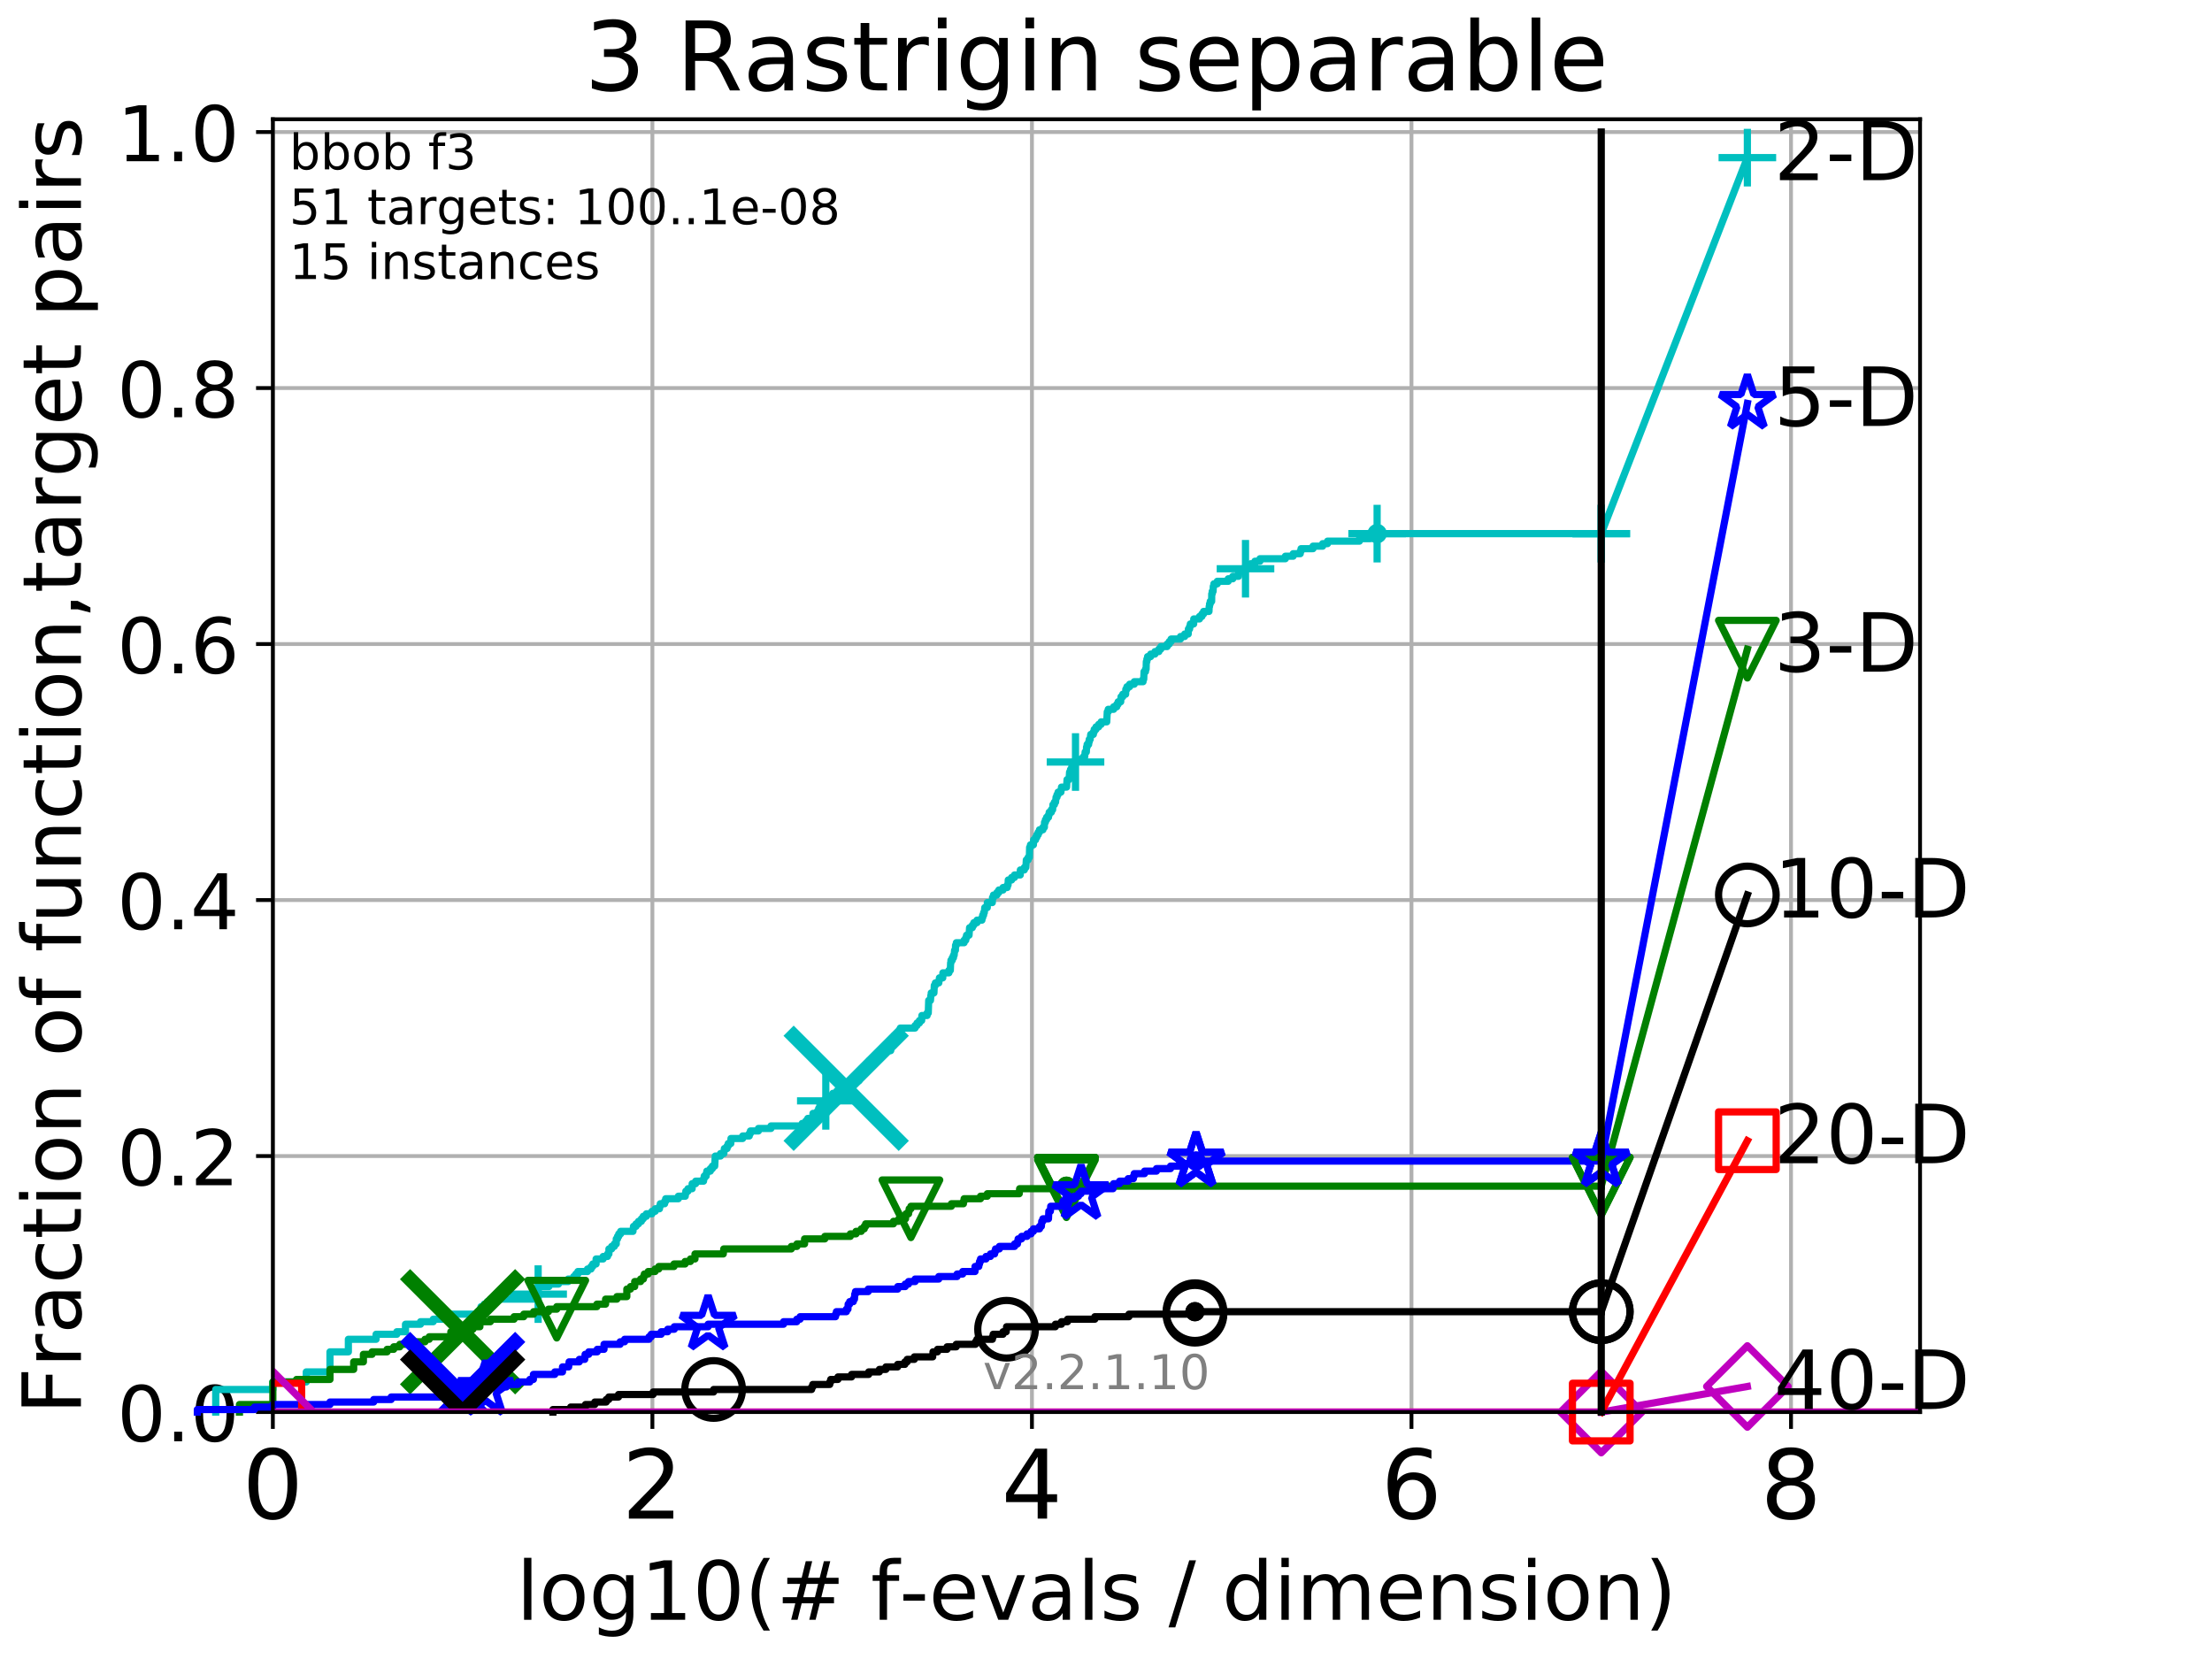 <?xml version="1.0" encoding="utf-8" standalone="no"?>
<!DOCTYPE svg PUBLIC "-//W3C//DTD SVG 1.1//EN"
  "http://www.w3.org/Graphics/SVG/1.1/DTD/svg11.dtd">
<!-- Created with matplotlib (http://matplotlib.org/) -->
<svg height="345.6pt" version="1.1" viewBox="0 0 460.8 345.6" width="460.8pt" xmlns="http://www.w3.org/2000/svg" xmlns:xlink="http://www.w3.org/1999/xlink">
 <defs>
  <style type="text/css">
*{stroke-linecap:butt;stroke-linejoin:round;}
  </style>
 </defs>
 <g id="figure_1">
  <g id="patch_1">
   <path d="M 0 345.6 
L 460.8 345.6 
L 460.8 0 
L 0 0 
z
" style="fill:#ffffff;"/>
  </g>
  <g id="axes_1">
   <g id="patch_2">
    <path d="M 56.84 294.16 
L 399.984 294.16 
L 399.984 24.84 
L 56.84 24.84 
z
" style="fill:#ffffff;"/>
   </g>
   <g id="matplotlib.axis_1">
    <g id="xtick_1">
     <g id="line2d_1">
      <path clip-path="url(#peeb77a5339)" d="M 56.84 294.16 
L 56.84 24.84 
" style="fill:none;stroke:#b0b0b0;stroke-linecap:square;stroke-width:0.8;"/>
     </g>
     <g id="line2d_2">
      <defs>
       <path d="M 0 0 
L 0 3.5 
" id="m23cbb7971a" style="stroke:#000000;stroke-width:0.8;"/>
      </defs>
      <g>
       <use style="stroke:#000000;stroke-width:0.8;" x="56.84" xlink:href="#m23cbb7971a" y="294.16"/>
      </g>
     </g>
     <g id="text_1">
      <!-- 0 -->
      <defs>
       <path d="M 31.781 66.406 
Q 24.172 66.406 20.328 58.906 
Q 16.5 51.422 16.5 36.375 
Q 16.5 21.391 20.328 13.891 
Q 24.172 6.391 31.781 6.391 
Q 39.453 6.391 43.281 13.891 
Q 47.125 21.391 47.125 36.375 
Q 47.125 51.422 43.281 58.906 
Q 39.453 66.406 31.781 66.406 
z
M 31.781 74.219 
Q 44.047 74.219 50.516 64.516 
Q 56.984 54.828 56.984 36.375 
Q 56.984 17.969 50.516 8.266 
Q 44.047 -1.422 31.781 -1.422 
Q 19.531 -1.422 13.062 8.266 
Q 6.594 17.969 6.594 36.375 
Q 6.594 54.828 13.062 64.516 
Q 19.531 74.219 31.781 74.219 
z
" id="DejaVuSans-30"/>
      </defs>
      <g transform="translate(50.477 316.357)scale(0.2 -0.2)">
       <use xlink:href="#DejaVuSans-30"/>
      </g>
     </g>
    </g>
    <g id="xtick_2">
     <g id="line2d_3">
      <path clip-path="url(#peeb77a5339)" d="M 135.905 294.16 
L 135.905 24.84 
" style="fill:none;stroke:#b0b0b0;stroke-linecap:square;stroke-width:0.8;"/>
     </g>
     <g id="line2d_4">
      <g>
       <use style="stroke:#000000;stroke-width:0.8;" x="135.905" xlink:href="#m23cbb7971a" y="294.16"/>
      </g>
     </g>
     <g id="text_2">
      <!-- 2 -->
      <defs>
       <path d="M 19.188 8.297 
L 53.609 8.297 
L 53.609 0 
L 7.328 0 
L 7.328 8.297 
Q 12.938 14.109 22.625 23.891 
Q 32.328 33.688 34.812 36.531 
Q 39.547 41.844 41.422 45.531 
Q 43.312 49.219 43.312 52.781 
Q 43.312 58.594 39.234 62.25 
Q 35.156 65.922 28.609 65.922 
Q 23.969 65.922 18.812 64.312 
Q 13.672 62.703 7.812 59.422 
L 7.812 69.391 
Q 13.766 71.781 18.938 73 
Q 24.125 74.219 28.422 74.219 
Q 39.75 74.219 46.484 68.547 
Q 53.219 62.891 53.219 53.422 
Q 53.219 48.922 51.531 44.891 
Q 49.859 40.875 45.406 35.406 
Q 44.188 33.984 37.641 27.219 
Q 31.109 20.453 19.188 8.297 
z
" id="DejaVuSans-32"/>
      </defs>
      <g transform="translate(129.543 316.357)scale(0.2 -0.2)">
       <use xlink:href="#DejaVuSans-32"/>
      </g>
     </g>
    </g>
    <g id="xtick_3">
     <g id="line2d_5">
      <path clip-path="url(#peeb77a5339)" d="M 214.971 294.16 
L 214.971 24.84 
" style="fill:none;stroke:#b0b0b0;stroke-linecap:square;stroke-width:0.8;"/>
     </g>
     <g id="line2d_6">
      <g>
       <use style="stroke:#000000;stroke-width:0.8;" x="214.971" xlink:href="#m23cbb7971a" y="294.16"/>
      </g>
     </g>
     <g id="text_3">
      <!-- 4 -->
      <defs>
       <path d="M 37.797 64.312 
L 12.891 25.391 
L 37.797 25.391 
z
M 35.203 72.906 
L 47.609 72.906 
L 47.609 25.391 
L 58.016 25.391 
L 58.016 17.188 
L 47.609 17.188 
L 47.609 0 
L 37.797 0 
L 37.797 17.188 
L 4.891 17.188 
L 4.891 26.703 
z
" id="DejaVuSans-34"/>
      </defs>
      <g transform="translate(208.608 316.357)scale(0.2 -0.2)">
       <use xlink:href="#DejaVuSans-34"/>
      </g>
     </g>
    </g>
    <g id="xtick_4">
     <g id="line2d_7">
      <path clip-path="url(#peeb77a5339)" d="M 294.036 294.16 
L 294.036 24.84 
" style="fill:none;stroke:#b0b0b0;stroke-linecap:square;stroke-width:0.8;"/>
     </g>
     <g id="line2d_8">
      <g>
       <use style="stroke:#000000;stroke-width:0.8;" x="294.036" xlink:href="#m23cbb7971a" y="294.16"/>
      </g>
     </g>
     <g id="text_4">
      <!-- 6 -->
      <defs>
       <path d="M 33.016 40.375 
Q 26.375 40.375 22.484 35.828 
Q 18.609 31.297 18.609 23.391 
Q 18.609 15.531 22.484 10.953 
Q 26.375 6.391 33.016 6.391 
Q 39.656 6.391 43.531 10.953 
Q 47.406 15.531 47.406 23.391 
Q 47.406 31.297 43.531 35.828 
Q 39.656 40.375 33.016 40.375 
z
M 52.594 71.297 
L 52.594 62.312 
Q 48.875 64.062 45.094 64.984 
Q 41.312 65.922 37.594 65.922 
Q 27.828 65.922 22.672 59.328 
Q 17.531 52.734 16.797 39.406 
Q 19.672 43.656 24.016 45.922 
Q 28.375 48.188 33.594 48.188 
Q 44.578 48.188 50.953 41.516 
Q 57.328 34.859 57.328 23.391 
Q 57.328 12.156 50.688 5.359 
Q 44.047 -1.422 33.016 -1.422 
Q 20.359 -1.422 13.672 8.266 
Q 6.984 17.969 6.984 36.375 
Q 6.984 53.656 15.188 63.938 
Q 23.391 74.219 37.203 74.219 
Q 40.922 74.219 44.703 73.484 
Q 48.484 72.75 52.594 71.297 
z
" id="DejaVuSans-36"/>
      </defs>
      <g transform="translate(287.674 316.357)scale(0.2 -0.2)">
       <use xlink:href="#DejaVuSans-36"/>
      </g>
     </g>
    </g>
    <g id="xtick_5">
     <g id="line2d_9">
      <path clip-path="url(#peeb77a5339)" d="M 373.102 294.16 
L 373.102 24.84 
" style="fill:none;stroke:#b0b0b0;stroke-linecap:square;stroke-width:0.8;"/>
     </g>
     <g id="line2d_10">
      <g>
       <use style="stroke:#000000;stroke-width:0.8;" x="373.102" xlink:href="#m23cbb7971a" y="294.16"/>
      </g>
     </g>
     <g id="text_5">
      <!-- 8 -->
      <defs>
       <path d="M 31.781 34.625 
Q 24.75 34.625 20.719 30.859 
Q 16.703 27.094 16.703 20.516 
Q 16.703 13.922 20.719 10.156 
Q 24.75 6.391 31.781 6.391 
Q 38.812 6.391 42.859 10.172 
Q 46.922 13.969 46.922 20.516 
Q 46.922 27.094 42.891 30.859 
Q 38.875 34.625 31.781 34.625 
z
M 21.922 38.812 
Q 15.578 40.375 12.031 44.719 
Q 8.5 49.078 8.5 55.328 
Q 8.5 64.062 14.719 69.141 
Q 20.953 74.219 31.781 74.219 
Q 42.672 74.219 48.875 69.141 
Q 55.078 64.062 55.078 55.328 
Q 55.078 49.078 51.531 44.719 
Q 48 40.375 41.703 38.812 
Q 48.828 37.156 52.797 32.312 
Q 56.781 27.484 56.781 20.516 
Q 56.781 9.906 50.312 4.234 
Q 43.844 -1.422 31.781 -1.422 
Q 19.734 -1.422 13.25 4.234 
Q 6.781 9.906 6.781 20.516 
Q 6.781 27.484 10.781 32.312 
Q 14.797 37.156 21.922 38.812 
z
M 18.312 54.391 
Q 18.312 48.734 21.844 45.562 
Q 25.391 42.391 31.781 42.391 
Q 38.141 42.391 41.719 45.562 
Q 45.312 48.734 45.312 54.391 
Q 45.312 60.062 41.719 63.234 
Q 38.141 66.406 31.781 66.406 
Q 25.391 66.406 21.844 63.234 
Q 18.312 60.062 18.312 54.391 
z
" id="DejaVuSans-38"/>
      </defs>
      <g transform="translate(366.739 316.357)scale(0.2 -0.2)">
       <use xlink:href="#DejaVuSans-38"/>
      </g>
     </g>
    </g>
    <g id="text_6">
     <!-- log10(# f-evals / dimension) -->
     <defs>
      <path d="M 9.422 75.984 
L 18.406 75.984 
L 18.406 0 
L 9.422 0 
z
" id="DejaVuSans-6c"/>
      <path d="M 30.609 48.391 
Q 23.391 48.391 19.188 42.75 
Q 14.984 37.109 14.984 27.297 
Q 14.984 17.484 19.156 11.844 
Q 23.344 6.203 30.609 6.203 
Q 37.797 6.203 41.984 11.859 
Q 46.188 17.531 46.188 27.297 
Q 46.188 37.016 41.984 42.703 
Q 37.797 48.391 30.609 48.391 
z
M 30.609 56 
Q 42.328 56 49.016 48.375 
Q 55.719 40.766 55.719 27.297 
Q 55.719 13.875 49.016 6.219 
Q 42.328 -1.422 30.609 -1.422 
Q 18.844 -1.422 12.172 6.219 
Q 5.516 13.875 5.516 27.297 
Q 5.516 40.766 12.172 48.375 
Q 18.844 56 30.609 56 
z
" id="DejaVuSans-6f"/>
      <path d="M 45.406 27.984 
Q 45.406 37.75 41.375 43.109 
Q 37.359 48.484 30.078 48.484 
Q 22.859 48.484 18.828 43.109 
Q 14.797 37.75 14.797 27.984 
Q 14.797 18.266 18.828 12.891 
Q 22.859 7.516 30.078 7.516 
Q 37.359 7.516 41.375 12.891 
Q 45.406 18.266 45.406 27.984 
z
M 54.391 6.781 
Q 54.391 -7.172 48.188 -13.984 
Q 42 -20.797 29.203 -20.797 
Q 24.469 -20.797 20.266 -20.094 
Q 16.062 -19.391 12.109 -17.922 
L 12.109 -9.188 
Q 16.062 -11.328 19.922 -12.344 
Q 23.781 -13.375 27.781 -13.375 
Q 36.625 -13.375 41.016 -8.766 
Q 45.406 -4.156 45.406 5.172 
L 45.406 9.625 
Q 42.625 4.781 38.281 2.391 
Q 33.938 0 27.875 0 
Q 17.828 0 11.672 7.656 
Q 5.516 15.328 5.516 27.984 
Q 5.516 40.672 11.672 48.328 
Q 17.828 56 27.875 56 
Q 33.938 56 38.281 53.609 
Q 42.625 51.219 45.406 46.391 
L 45.406 54.688 
L 54.391 54.688 
z
" id="DejaVuSans-67"/>
      <path d="M 12.406 8.297 
L 28.516 8.297 
L 28.516 63.922 
L 10.984 60.406 
L 10.984 69.391 
L 28.422 72.906 
L 38.281 72.906 
L 38.281 8.297 
L 54.391 8.297 
L 54.391 0 
L 12.406 0 
z
" id="DejaVuSans-31"/>
      <path d="M 31 75.875 
Q 24.469 64.656 21.281 53.656 
Q 18.109 42.672 18.109 31.391 
Q 18.109 20.125 21.312 9.062 
Q 24.516 -2 31 -13.188 
L 23.188 -13.188 
Q 15.875 -1.703 12.234 9.375 
Q 8.594 20.453 8.594 31.391 
Q 8.594 42.281 12.203 53.312 
Q 15.828 64.359 23.188 75.875 
z
" id="DejaVuSans-28"/>
      <path d="M 51.125 44 
L 36.922 44 
L 32.812 27.688 
L 47.125 27.688 
z
M 43.797 71.781 
L 38.719 51.516 
L 52.984 51.516 
L 58.109 71.781 
L 65.922 71.781 
L 60.891 51.516 
L 76.125 51.516 
L 76.125 44 
L 58.984 44 
L 54.984 27.688 
L 70.516 27.688 
L 70.516 20.219 
L 53.078 20.219 
L 48 0 
L 40.188 0 
L 45.219 20.219 
L 30.906 20.219 
L 25.875 0 
L 18.016 0 
L 23.094 20.219 
L 7.719 20.219 
L 7.719 27.688 
L 24.906 27.688 
L 29 44 
L 13.281 44 
L 13.281 51.516 
L 30.906 51.516 
L 35.891 71.781 
z
" id="DejaVuSans-23"/>
      <path id="DejaVuSans-20"/>
      <path d="M 37.109 75.984 
L 37.109 68.5 
L 28.516 68.5 
Q 23.688 68.5 21.797 66.547 
Q 19.922 64.594 19.922 59.516 
L 19.922 54.688 
L 34.719 54.688 
L 34.719 47.703 
L 19.922 47.703 
L 19.922 0 
L 10.891 0 
L 10.891 47.703 
L 2.297 47.703 
L 2.297 54.688 
L 10.891 54.688 
L 10.891 58.5 
Q 10.891 67.625 15.141 71.797 
Q 19.391 75.984 28.609 75.984 
z
" id="DejaVuSans-66"/>
      <path d="M 4.891 31.391 
L 31.203 31.391 
L 31.203 23.391 
L 4.891 23.391 
z
" id="DejaVuSans-2d"/>
      <path d="M 56.203 29.594 
L 56.203 25.203 
L 14.891 25.203 
Q 15.484 15.922 20.484 11.062 
Q 25.484 6.203 34.422 6.203 
Q 39.594 6.203 44.453 7.469 
Q 49.312 8.734 54.109 11.281 
L 54.109 2.781 
Q 49.266 0.734 44.188 -0.344 
Q 39.109 -1.422 33.891 -1.422 
Q 20.797 -1.422 13.156 6.188 
Q 5.516 13.812 5.516 26.812 
Q 5.516 40.234 12.766 48.109 
Q 20.016 56 32.328 56 
Q 43.359 56 49.781 48.891 
Q 56.203 41.797 56.203 29.594 
z
M 47.219 32.234 
Q 47.125 39.594 43.094 43.984 
Q 39.062 48.391 32.422 48.391 
Q 24.906 48.391 20.391 44.141 
Q 15.875 39.891 15.188 32.172 
z
" id="DejaVuSans-65"/>
      <path d="M 2.984 54.688 
L 12.5 54.688 
L 29.594 8.797 
L 46.688 54.688 
L 56.203 54.688 
L 35.688 0 
L 23.484 0 
z
" id="DejaVuSans-76"/>
      <path d="M 34.281 27.484 
Q 23.391 27.484 19.188 25 
Q 14.984 22.516 14.984 16.5 
Q 14.984 11.719 18.141 8.906 
Q 21.297 6.109 26.703 6.109 
Q 34.188 6.109 38.703 11.406 
Q 43.219 16.703 43.219 25.484 
L 43.219 27.484 
z
M 52.203 31.203 
L 52.203 0 
L 43.219 0 
L 43.219 8.297 
Q 40.141 3.328 35.547 0.953 
Q 30.953 -1.422 24.312 -1.422 
Q 15.922 -1.422 10.953 3.297 
Q 6 8.016 6 15.922 
Q 6 25.141 12.172 29.828 
Q 18.359 34.516 30.609 34.516 
L 43.219 34.516 
L 43.219 35.406 
Q 43.219 41.609 39.141 45 
Q 35.062 48.391 27.688 48.391 
Q 23 48.391 18.547 47.266 
Q 14.109 46.141 10.016 43.891 
L 10.016 52.203 
Q 14.938 54.109 19.578 55.047 
Q 24.219 56 28.609 56 
Q 40.484 56 46.344 49.844 
Q 52.203 43.703 52.203 31.203 
z
" id="DejaVuSans-61"/>
      <path d="M 44.281 53.078 
L 44.281 44.578 
Q 40.484 46.531 36.375 47.5 
Q 32.281 48.484 27.875 48.484 
Q 21.188 48.484 17.844 46.438 
Q 14.5 44.391 14.5 40.281 
Q 14.5 37.156 16.891 35.375 
Q 19.281 33.594 26.516 31.984 
L 29.594 31.297 
Q 39.156 29.25 43.188 25.516 
Q 47.219 21.781 47.219 15.094 
Q 47.219 7.469 41.188 3.016 
Q 35.156 -1.422 24.609 -1.422 
Q 20.219 -1.422 15.453 -0.562 
Q 10.688 0.297 5.422 2 
L 5.422 11.281 
Q 10.406 8.688 15.234 7.391 
Q 20.062 6.109 24.812 6.109 
Q 31.156 6.109 34.562 8.281 
Q 37.984 10.453 37.984 14.406 
Q 37.984 18.062 35.516 20.016 
Q 33.062 21.969 24.703 23.781 
L 21.578 24.516 
Q 13.234 26.266 9.516 29.906 
Q 5.812 33.547 5.812 39.891 
Q 5.812 47.609 11.281 51.797 
Q 16.75 56 26.812 56 
Q 31.781 56 36.172 55.266 
Q 40.578 54.547 44.281 53.078 
z
" id="DejaVuSans-73"/>
      <path d="M 25.391 72.906 
L 33.688 72.906 
L 8.297 -9.281 
L 0 -9.281 
z
" id="DejaVuSans-2f"/>
      <path d="M 45.406 46.391 
L 45.406 75.984 
L 54.391 75.984 
L 54.391 0 
L 45.406 0 
L 45.406 8.203 
Q 42.578 3.328 38.25 0.953 
Q 33.938 -1.422 27.875 -1.422 
Q 17.969 -1.422 11.734 6.484 
Q 5.516 14.406 5.516 27.297 
Q 5.516 40.188 11.734 48.094 
Q 17.969 56 27.875 56 
Q 33.938 56 38.25 53.625 
Q 42.578 51.266 45.406 46.391 
z
M 14.797 27.297 
Q 14.797 17.391 18.875 11.75 
Q 22.953 6.109 30.078 6.109 
Q 37.203 6.109 41.297 11.75 
Q 45.406 17.391 45.406 27.297 
Q 45.406 37.203 41.297 42.844 
Q 37.203 48.484 30.078 48.484 
Q 22.953 48.484 18.875 42.844 
Q 14.797 37.203 14.797 27.297 
z
" id="DejaVuSans-64"/>
      <path d="M 9.422 54.688 
L 18.406 54.688 
L 18.406 0 
L 9.422 0 
z
M 9.422 75.984 
L 18.406 75.984 
L 18.406 64.594 
L 9.422 64.594 
z
" id="DejaVuSans-69"/>
      <path d="M 52 44.188 
Q 55.375 50.25 60.062 53.125 
Q 64.75 56 71.094 56 
Q 79.641 56 84.281 50.016 
Q 88.922 44.047 88.922 33.016 
L 88.922 0 
L 79.891 0 
L 79.891 32.719 
Q 79.891 40.578 77.094 44.375 
Q 74.312 48.188 68.609 48.188 
Q 61.625 48.188 57.562 43.547 
Q 53.516 38.922 53.516 30.906 
L 53.516 0 
L 44.484 0 
L 44.484 32.719 
Q 44.484 40.625 41.703 44.406 
Q 38.922 48.188 33.109 48.188 
Q 26.219 48.188 22.156 43.531 
Q 18.109 38.875 18.109 30.906 
L 18.109 0 
L 9.078 0 
L 9.078 54.688 
L 18.109 54.688 
L 18.109 46.188 
Q 21.188 51.219 25.484 53.609 
Q 29.781 56 35.688 56 
Q 41.656 56 45.828 52.969 
Q 50 49.953 52 44.188 
z
" id="DejaVuSans-6d"/>
      <path d="M 54.891 33.016 
L 54.891 0 
L 45.906 0 
L 45.906 32.719 
Q 45.906 40.484 42.875 44.328 
Q 39.844 48.188 33.797 48.188 
Q 26.516 48.188 22.312 43.547 
Q 18.109 38.922 18.109 30.906 
L 18.109 0 
L 9.078 0 
L 9.078 54.688 
L 18.109 54.688 
L 18.109 46.188 
Q 21.344 51.125 25.703 53.562 
Q 30.078 56 35.797 56 
Q 45.219 56 50.047 50.172 
Q 54.891 44.344 54.891 33.016 
z
" id="DejaVuSans-6e"/>
      <path d="M 8.016 75.875 
L 15.828 75.875 
Q 23.141 64.359 26.781 53.312 
Q 30.422 42.281 30.422 31.391 
Q 30.422 20.453 26.781 9.375 
Q 23.141 -1.703 15.828 -13.188 
L 8.016 -13.188 
Q 14.5 -2 17.703 9.062 
Q 20.906 20.125 20.906 31.391 
Q 20.906 42.672 17.703 53.656 
Q 14.5 64.656 8.016 75.875 
z
" id="DejaVuSans-29"/>
     </defs>
     <g transform="translate(107.571 337.434)scale(0.17 -0.17)">
      <use xlink:href="#DejaVuSans-6c"/>
      <use x="27.783" xlink:href="#DejaVuSans-6f"/>
      <use x="88.965" xlink:href="#DejaVuSans-67"/>
      <use x="152.441" xlink:href="#DejaVuSans-31"/>
      <use x="216.064" xlink:href="#DejaVuSans-30"/>
      <use x="279.688" xlink:href="#DejaVuSans-28"/>
      <use x="318.701" xlink:href="#DejaVuSans-23"/>
      <use x="402.49" xlink:href="#DejaVuSans-20"/>
      <use x="434.277" xlink:href="#DejaVuSans-66"/>
      <use x="469.404" xlink:href="#DejaVuSans-2d"/>
      <use x="505.488" xlink:href="#DejaVuSans-65"/>
      <use x="567.012" xlink:href="#DejaVuSans-76"/>
      <use x="626.191" xlink:href="#DejaVuSans-61"/>
      <use x="687.471" xlink:href="#DejaVuSans-6c"/>
      <use x="715.254" xlink:href="#DejaVuSans-73"/>
      <use x="767.354" xlink:href="#DejaVuSans-20"/>
      <use x="799.141" xlink:href="#DejaVuSans-2f"/>
      <use x="832.832" xlink:href="#DejaVuSans-20"/>
      <use x="864.619" xlink:href="#DejaVuSans-64"/>
      <use x="928.096" xlink:href="#DejaVuSans-69"/>
      <use x="955.879" xlink:href="#DejaVuSans-6d"/>
      <use x="1053.291" xlink:href="#DejaVuSans-65"/>
      <use x="1114.814" xlink:href="#DejaVuSans-6e"/>
      <use x="1178.193" xlink:href="#DejaVuSans-73"/>
      <use x="1230.293" xlink:href="#DejaVuSans-69"/>
      <use x="1258.076" xlink:href="#DejaVuSans-6f"/>
      <use x="1319.258" xlink:href="#DejaVuSans-6e"/>
      <use x="1382.637" xlink:href="#DejaVuSans-29"/>
     </g>
    </g>
   </g>
   <g id="matplotlib.axis_2">
    <g id="ytick_1">
     <g id="line2d_11">
      <path clip-path="url(#peeb77a5339)" d="M 56.84 294.16 
L 399.984 294.16 
" style="fill:none;stroke:#b0b0b0;stroke-linecap:square;stroke-width:0.8;"/>
     </g>
     <g id="line2d_12">
      <defs>
       <path d="M 0 0 
L -3.5 0 
" id="me9f7301480" style="stroke:#000000;stroke-width:0.8;"/>
      </defs>
      <g>
       <use style="stroke:#000000;stroke-width:0.8;" x="56.84" xlink:href="#me9f7301480" y="294.16"/>
      </g>
     </g>
     <g id="text_7">
      <!-- 0.0 -->
      <defs>
       <path d="M 10.688 12.406 
L 21 12.406 
L 21 0 
L 10.688 0 
z
" id="DejaVuSans-2e"/>
      </defs>
      <g transform="translate(24.395 300.239)scale(0.16 -0.16)">
       <use xlink:href="#DejaVuSans-30"/>
       <use x="63.623" xlink:href="#DejaVuSans-2e"/>
       <use x="95.41" xlink:href="#DejaVuSans-30"/>
      </g>
     </g>
    </g>
    <g id="ytick_2">
     <g id="line2d_13">
      <path clip-path="url(#peeb77a5339)" d="M 56.84 240.829 
L 399.984 240.829 
" style="fill:none;stroke:#b0b0b0;stroke-linecap:square;stroke-width:0.8;"/>
     </g>
     <g id="line2d_14">
      <g>
       <use style="stroke:#000000;stroke-width:0.8;" x="56.84" xlink:href="#me9f7301480" y="240.829"/>
      </g>
     </g>
     <g id="text_8">
      <!-- 0.2 -->
      <g transform="translate(24.395 246.908)scale(0.16 -0.16)">
       <use xlink:href="#DejaVuSans-30"/>
       <use x="63.623" xlink:href="#DejaVuSans-2e"/>
       <use x="95.41" xlink:href="#DejaVuSans-32"/>
      </g>
     </g>
    </g>
    <g id="ytick_3">
     <g id="line2d_15">
      <path clip-path="url(#peeb77a5339)" d="M 56.84 187.499 
L 399.984 187.499 
" style="fill:none;stroke:#b0b0b0;stroke-linecap:square;stroke-width:0.8;"/>
     </g>
     <g id="line2d_16">
      <g>
       <use style="stroke:#000000;stroke-width:0.8;" x="56.84" xlink:href="#me9f7301480" y="187.499"/>
      </g>
     </g>
     <g id="text_9">
      <!-- 0.4 -->
      <g transform="translate(24.395 193.577)scale(0.16 -0.16)">
       <use xlink:href="#DejaVuSans-30"/>
       <use x="63.623" xlink:href="#DejaVuSans-2e"/>
       <use x="95.41" xlink:href="#DejaVuSans-34"/>
      </g>
     </g>
    </g>
    <g id="ytick_4">
     <g id="line2d_17">
      <path clip-path="url(#peeb77a5339)" d="M 56.84 134.168 
L 399.984 134.168 
" style="fill:none;stroke:#b0b0b0;stroke-linecap:square;stroke-width:0.8;"/>
     </g>
     <g id="line2d_18">
      <g>
       <use style="stroke:#000000;stroke-width:0.8;" x="56.84" xlink:href="#me9f7301480" y="134.168"/>
      </g>
     </g>
     <g id="text_10">
      <!-- 0.6 -->
      <g transform="translate(24.395 140.247)scale(0.16 -0.16)">
       <use xlink:href="#DejaVuSans-30"/>
       <use x="63.623" xlink:href="#DejaVuSans-2e"/>
       <use x="95.41" xlink:href="#DejaVuSans-36"/>
      </g>
     </g>
    </g>
    <g id="ytick_5">
     <g id="line2d_19">
      <path clip-path="url(#peeb77a5339)" d="M 56.84 80.837 
L 399.984 80.837 
" style="fill:none;stroke:#b0b0b0;stroke-linecap:square;stroke-width:0.8;"/>
     </g>
     <g id="line2d_20">
      <g>
       <use style="stroke:#000000;stroke-width:0.8;" x="56.84" xlink:href="#me9f7301480" y="80.837"/>
      </g>
     </g>
     <g id="text_11">
      <!-- 0.8 -->
      <g transform="translate(24.395 86.916)scale(0.16 -0.16)">
       <use xlink:href="#DejaVuSans-30"/>
       <use x="63.623" xlink:href="#DejaVuSans-2e"/>
       <use x="95.41" xlink:href="#DejaVuSans-38"/>
      </g>
     </g>
    </g>
    <g id="ytick_6">
     <g id="line2d_21">
      <path clip-path="url(#peeb77a5339)" d="M 56.84 27.507 
L 399.984 27.507 
" style="fill:none;stroke:#b0b0b0;stroke-linecap:square;stroke-width:0.8;"/>
     </g>
     <g id="line2d_22">
      <g>
       <use style="stroke:#000000;stroke-width:0.8;" x="56.84" xlink:href="#me9f7301480" y="27.507"/>
      </g>
     </g>
     <g id="text_12">
      <!-- 1.0 -->
      <g transform="translate(24.395 33.585)scale(0.16 -0.16)">
       <use xlink:href="#DejaVuSans-31"/>
       <use x="63.623" xlink:href="#DejaVuSans-2e"/>
       <use x="95.41" xlink:href="#DejaVuSans-30"/>
      </g>
     </g>
    </g>
    <g id="text_13">
     <!-- Fraction of function,target pairs -->
     <defs>
      <path d="M 9.812 72.906 
L 51.703 72.906 
L 51.703 64.594 
L 19.672 64.594 
L 19.672 43.109 
L 48.578 43.109 
L 48.578 34.812 
L 19.672 34.812 
L 19.672 0 
L 9.812 0 
z
" id="DejaVuSans-46"/>
      <path d="M 41.109 46.297 
Q 39.594 47.172 37.812 47.578 
Q 36.031 48 33.891 48 
Q 26.266 48 22.188 43.047 
Q 18.109 38.094 18.109 28.812 
L 18.109 0 
L 9.078 0 
L 9.078 54.688 
L 18.109 54.688 
L 18.109 46.188 
Q 20.953 51.172 25.484 53.578 
Q 30.031 56 36.531 56 
Q 37.453 56 38.578 55.875 
Q 39.703 55.766 41.062 55.516 
z
" id="DejaVuSans-72"/>
      <path d="M 48.781 52.594 
L 48.781 44.188 
Q 44.969 46.297 41.141 47.344 
Q 37.312 48.391 33.406 48.391 
Q 24.656 48.391 19.812 42.844 
Q 14.984 37.312 14.984 27.297 
Q 14.984 17.281 19.812 11.734 
Q 24.656 6.203 33.406 6.203 
Q 37.312 6.203 41.141 7.25 
Q 44.969 8.297 48.781 10.406 
L 48.781 2.094 
Q 45.016 0.344 40.984 -0.531 
Q 36.969 -1.422 32.422 -1.422 
Q 20.062 -1.422 12.781 6.344 
Q 5.516 14.109 5.516 27.297 
Q 5.516 40.672 12.859 48.328 
Q 20.219 56 33.016 56 
Q 37.156 56 41.109 55.141 
Q 45.062 54.297 48.781 52.594 
z
" id="DejaVuSans-63"/>
      <path d="M 18.312 70.219 
L 18.312 54.688 
L 36.812 54.688 
L 36.812 47.703 
L 18.312 47.703 
L 18.312 18.016 
Q 18.312 11.328 20.141 9.422 
Q 21.969 7.516 27.594 7.516 
L 36.812 7.516 
L 36.812 0 
L 27.594 0 
Q 17.188 0 13.234 3.875 
Q 9.281 7.766 9.281 18.016 
L 9.281 47.703 
L 2.688 47.703 
L 2.688 54.688 
L 9.281 54.688 
L 9.281 70.219 
z
" id="DejaVuSans-74"/>
      <path d="M 8.5 21.578 
L 8.5 54.688 
L 17.484 54.688 
L 17.484 21.922 
Q 17.484 14.156 20.5 10.266 
Q 23.531 6.391 29.594 6.391 
Q 36.859 6.391 41.078 11.031 
Q 45.312 15.672 45.312 23.688 
L 45.312 54.688 
L 54.297 54.688 
L 54.297 0 
L 45.312 0 
L 45.312 8.406 
Q 42.047 3.422 37.719 1 
Q 33.406 -1.422 27.688 -1.422 
Q 18.266 -1.422 13.375 4.438 
Q 8.5 10.297 8.5 21.578 
z
M 31.109 56 
z
" id="DejaVuSans-75"/>
      <path d="M 11.719 12.406 
L 22.016 12.406 
L 22.016 4 
L 14.016 -11.625 
L 7.719 -11.625 
L 11.719 4 
z
" id="DejaVuSans-2c"/>
      <path d="M 18.109 8.203 
L 18.109 -20.797 
L 9.078 -20.797 
L 9.078 54.688 
L 18.109 54.688 
L 18.109 46.391 
Q 20.953 51.266 25.266 53.625 
Q 29.594 56 35.594 56 
Q 45.562 56 51.781 48.094 
Q 58.016 40.188 58.016 27.297 
Q 58.016 14.406 51.781 6.484 
Q 45.562 -1.422 35.594 -1.422 
Q 29.594 -1.422 25.266 0.953 
Q 20.953 3.328 18.109 8.203 
z
M 48.688 27.297 
Q 48.688 37.203 44.609 42.844 
Q 40.531 48.484 33.406 48.484 
Q 26.266 48.484 22.188 42.844 
Q 18.109 37.203 18.109 27.297 
Q 18.109 17.391 22.188 11.75 
Q 26.266 6.109 33.406 6.109 
Q 40.531 6.109 44.609 11.75 
Q 48.688 17.391 48.688 27.297 
z
" id="DejaVuSans-70"/>
     </defs>
     <g transform="translate(16.86 294.639)rotate(-90)scale(0.17 -0.17)">
      <use xlink:href="#DejaVuSans-46"/>
      <use x="57.41" xlink:href="#DejaVuSans-72"/>
      <use x="98.523" xlink:href="#DejaVuSans-61"/>
      <use x="159.803" xlink:href="#DejaVuSans-63"/>
      <use x="214.783" xlink:href="#DejaVuSans-74"/>
      <use x="253.992" xlink:href="#DejaVuSans-69"/>
      <use x="281.775" xlink:href="#DejaVuSans-6f"/>
      <use x="342.957" xlink:href="#DejaVuSans-6e"/>
      <use x="406.336" xlink:href="#DejaVuSans-20"/>
      <use x="438.123" xlink:href="#DejaVuSans-6f"/>
      <use x="499.305" xlink:href="#DejaVuSans-66"/>
      <use x="534.51" xlink:href="#DejaVuSans-20"/>
      <use x="566.297" xlink:href="#DejaVuSans-66"/>
      <use x="601.502" xlink:href="#DejaVuSans-75"/>
      <use x="664.881" xlink:href="#DejaVuSans-6e"/>
      <use x="728.26" xlink:href="#DejaVuSans-63"/>
      <use x="783.24" xlink:href="#DejaVuSans-74"/>
      <use x="822.449" xlink:href="#DejaVuSans-69"/>
      <use x="850.232" xlink:href="#DejaVuSans-6f"/>
      <use x="911.414" xlink:href="#DejaVuSans-6e"/>
      <use x="974.793" xlink:href="#DejaVuSans-2c"/>
      <use x="1006.58" xlink:href="#DejaVuSans-74"/>
      <use x="1045.789" xlink:href="#DejaVuSans-61"/>
      <use x="1107.068" xlink:href="#DejaVuSans-72"/>
      <use x="1148.166" xlink:href="#DejaVuSans-67"/>
      <use x="1211.643" xlink:href="#DejaVuSans-65"/>
      <use x="1273.166" xlink:href="#DejaVuSans-74"/>
      <use x="1312.375" xlink:href="#DejaVuSans-20"/>
      <use x="1344.162" xlink:href="#DejaVuSans-70"/>
      <use x="1407.639" xlink:href="#DejaVuSans-61"/>
      <use x="1468.918" xlink:href="#DejaVuSans-69"/>
      <use x="1496.701" xlink:href="#DejaVuSans-72"/>
      <use x="1537.814" xlink:href="#DejaVuSans-73"/>
     </g>
    </g>
   </g>
   <g id="line2d_23">
    <defs>
     <path d="M 0 1.5 
C 0.398 1.5 0.779 1.342 1.061 1.061 
C 1.342 0.779 1.5 0.398 1.5 0 
C 1.5 -0.398 1.342 -0.779 1.061 -1.061 
C 0.779 -1.342 0.398 -1.5 0 -1.5 
C -0.398 -1.5 -0.779 -1.342 -1.061 -1.061 
C -1.342 -0.779 -1.5 -0.398 -1.5 0 
C -1.5 0.398 -1.342 0.779 -1.061 1.061 
C -0.779 1.342 -0.398 1.5 0 1.5 
z
" id="me7810a4113" style="stroke:#00bfbf;"/>
    </defs>
    <g>
     <use style="fill:#00bfbf;stroke:#00bfbf;" x="286.878" xlink:href="#me7810a4113" y="111.163"/>
     <use style="fill:#00bfbf;stroke:#00bfbf;" x="286.878" xlink:href="#me7810a4113" y="111.163"/>
    </g>
   </g>
   <g id="line2d_24">
    <path d="M 44.939 294.16 
L 44.939 289.454 
L 56.84 289.454 
L 56.84 287.886 
L 63.801 287.886 
L 63.801 285.794 
L 68.741 285.794 
L 68.741 281.612 
L 72.572 281.612 
L 72.572 278.997 
L 78.348 278.997 
L 78.348 277.952 
L 82.663 277.952 
L 82.663 277.429 
L 84.472 277.429 
L 84.472 275.86 
L 87.602 275.86 
L 87.602 275.337 
L 90.249 275.337 
L 90.249 274.815 
L 92.542 274.815 
L 92.542 273.769 
L 99.503 273.769 
L 99.503 273.246 
L 100.204 273.246 
L 100.204 272.2 
L 100.877 272.2 
L 100.877 271.677 
L 101.525 271.677 
L 101.525 271.155 
L 102.15 271.155 
L 102.15 270.632 
L 111.404 270.632 
L 111.404 270.109 
L 111.758 270.109 
L 111.758 269.586 
L 112.104 269.586 
L 112.104 268.018 
L 114.354 268.018 
L 114.354 267.495 
L 116.343 267.495 
L 116.343 266.972 
L 118.365 266.972 
L 118.365 266.449 
L 119.518 266.449 
L 119.518 265.926 
L 119.958 265.926 
L 119.958 265.403 
L 120.387 265.403 
L 120.387 264.88 
L 122.386 264.88 
L 122.386 264.358 
L 123.124 264.358 
L 123.124 263.835 
L 123.482 263.835 
L 123.482 263.312 
L 124.176 263.312 
L 124.176 262.266 
L 125.641 262.266 
L 125.641 261.743 
L 126.553 261.743 
L 126.553 261.22 
L 126.847 261.22 
L 126.847 260.175 
L 127.419 260.175 
L 127.419 259.652 
L 127.973 259.652 
L 127.973 259.129 
L 128.377 259.129 
L 128.377 258.083 
L 128.641 258.083 
L 128.641 257.561 
L 128.901 257.561 
L 128.901 257.038 
L 129.284 257.038 
L 129.284 256.515 
L 131.858 256.515 
L 131.967 255.469 
L 132.498 255.469 
L 132.498 254.946 
L 133.014 254.946 
L 133.014 254.423 
L 133.613 254.423 
L 133.613 253.901 
L 134.001 253.901 
L 134.001 253.378 
L 134.659 253.378 
L 134.659 252.855 
L 135.819 252.855 
L 135.819 252.332 
L 136.496 252.332 
L 136.496 251.809 
L 137.385 251.809 
L 137.385 251.286 
L 137.542 251.286 
L 137.542 250.763 
L 138.454 250.763 
L 138.454 250.241 
L 138.674 250.241 
L 138.674 249.718 
L 141.31 249.718 
L 141.31 249.195 
L 142.752 249.195 
L 142.752 248.672 
L 142.867 248.672 
L 142.867 248.149 
L 143.319 248.149 
L 143.319 247.626 
L 144.188 247.626 
L 144.188 246.581 
L 144.914 246.581 
L 144.914 246.058 
L 146.56 246.058 
L 146.56 245.535 
L 146.698 245.535 
L 146.698 245.012 
L 147.105 245.012 
L 147.105 244.489 
L 147.239 244.489 
L 147.239 243.966 
L 147.977 243.966 
L 147.977 243.444 
L 148.397 243.444 
L 148.397 242.921 
L 148.887 242.921 
L 148.968 241.352 
L 149.008 241.352 
L 149.008 240.829 
L 150.093 240.829 
L 150.093 240.306 
L 150.793 240.306 
L 150.9 239.261 
L 151.465 239.261 
L 151.465 238.738 
L 151.706 238.738 
L 151.706 238.215 
L 152.244 238.215 
L 152.277 237.169 
L 154.71 237.169 
L 154.71 236.647 
L 156.089 236.647 
L 156.089 236.124 
L 156.325 236.124 
L 156.325 235.601 
L 157.993 235.601 
L 157.993 235.078 
L 160.605 235.078 
L 160.605 234.555 
L 167.106 234.555 
L 167.106 234.032 
L 167.883 234.032 
L 167.883 233.509 
L 168.278 233.509 
L 168.278 232.987 
L 169.351 232.987 
L 169.351 231.941 
L 170.315 231.941 
L 170.315 231.418 
L 170.545 231.418 
L 170.545 230.895 
L 170.738 230.895 
L 170.839 229.849 
L 171.926 229.849 
L 172.031 228.804 
L 172.938 228.804 
L 172.938 228.281 
L 173.505 228.281 
L 173.505 227.758 
L 174.348 227.758 
L 174.348 227.235 
L 176.012 227.235 
L 176.012 226.712 
L 177.222 226.712 
L 177.222 226.19 
L 177.407 226.19 
L 177.468 225.144 
L 178.936 225.144 
L 178.936 224.621 
L 179.076 224.621 
L 179.076 224.098 
L 179.46 224.098 
L 179.46 223.052 
L 180.768 223.052 
L 180.843 221.484 
L 181.061 221.484 
L 181.061 220.961 
L 181.865 220.961 
L 181.865 220.438 
L 182.163 220.438 
L 182.163 219.915 
L 183.984 219.915 
L 183.984 219.392 
L 184.483 219.392 
L 184.483 218.87 
L 185.549 218.87 
L 185.558 217.824 
L 186.162 217.824 
L 186.244 216.778 
L 186.281 216.778 
L 186.299 215.733 
L 187.24 215.733 
L 187.24 215.21 
L 187.556 215.21 
L 187.556 214.164 
L 190.619 214.164 
L 190.619 213.641 
L 191.032 213.641 
L 191.032 213.118 
L 191.53 213.118 
L 191.53 212.595 
L 192.004 212.595 
L 192.043 211.55 
L 193.134 211.55 
L 193.134 211.027 
L 193.377 211.027 
L 193.465 208.413 
L 193.833 208.413 
L 193.909 207.367 
L 193.991 207.367 
L 193.991 206.844 
L 194.558 206.844 
L 194.632 205.276 
L 194.855 205.276 
L 194.855 204.753 
L 195.576 204.753 
L 195.576 204.23 
L 195.693 204.23 
L 195.693 203.707 
L 196.396 203.707 
L 196.416 202.661 
L 197.674 202.661 
L 197.674 202.138 
L 197.972 202.138 
L 198.03 200.57 
L 198.099 200.57 
L 198.099 200.047 
L 198.374 200.047 
L 198.374 199.524 
L 198.621 199.524 
L 198.621 199.001 
L 198.769 199.001 
L 198.857 197.956 
L 199.032 197.956 
L 199.058 196.91 
L 199.224 196.91 
L 199.224 196.387 
L 200.84 196.387 
L 200.84 195.864 
L 201.187 195.864 
L 201.187 195.341 
L 201.349 195.341 
L 201.349 194.819 
L 201.872 194.819 
L 201.977 193.25 
L 202.56 193.25 
L 202.56 192.727 
L 202.873 192.727 
L 202.873 192.204 
L 203.533 192.204 
L 203.533 191.681 
L 204.553 191.681 
L 204.553 191.159 
L 204.711 191.159 
L 204.711 190.636 
L 204.905 190.636 
L 204.905 190.113 
L 205.048 190.113 
L 205.143 189.067 
L 205.666 189.067 
L 205.672 188.021 
L 206.716 188.021 
L 206.754 186.976 
L 206.955 186.976 
L 206.955 186.453 
L 207.679 186.453 
L 207.679 185.93 
L 208.073 185.93 
L 208.073 185.407 
L 208.95 185.407 
L 208.95 184.884 
L 209.824 184.884 
L 209.824 184.362 
L 209.998 184.362 
L 210.035 183.316 
L 210.738 183.316 
L 210.738 182.793 
L 211.338 182.793 
L 211.338 182.27 
L 212.541 182.27 
L 212.556 181.224 
L 213.388 181.224 
L 213.388 180.702 
L 213.706 180.702 
L 213.804 179.133 
L 214.18 179.133 
L 214.18 178.61 
L 214.433 178.61 
L 214.487 176.519 
L 214.665 176.519 
L 214.665 175.996 
L 215.281 175.996 
L 215.325 174.95 
L 215.726 174.95 
L 215.726 174.427 
L 215.987 174.427 
L 215.987 173.905 
L 216.269 173.905 
L 216.269 173.382 
L 216.537 173.382 
L 216.537 172.859 
L 217.255 172.859 
L 217.255 172.336 
L 217.561 172.336 
L 217.593 171.29 
L 217.778 171.29 
L 217.778 170.767 
L 218.032 170.767 
L 218.032 170.245 
L 218.426 170.245 
L 218.426 169.722 
L 218.57 169.722 
L 218.57 169.199 
L 219.018 169.199 
L 219.018 168.676 
L 219.285 168.676 
L 219.343 167.63 
L 219.649 167.63 
L 219.649 167.107 
L 219.892 167.107 
L 219.998 166.062 
L 220.192 166.062 
L 220.192 165.539 
L 220.42 165.539 
L 220.42 165.016 
L 221.013 165.016 
L 221.013 164.493 
L 221.124 164.493 
L 221.124 163.97 
L 222.188 163.97 
L 222.285 162.402 
L 222.708 162.402 
L 222.81 160.833 
L 223.003 160.833 
L 223.003 160.31 
L 223.259 160.31 
L 223.259 159.788 
L 223.399 159.788 
L 223.399 159.265 
L 223.837 159.265 
L 223.837 158.742 
L 224.048 158.742 
L 224.048 158.219 
L 225.635 158.219 
L 225.635 157.696 
L 225.952 157.696 
L 226.055 156.65 
L 226.306 156.65 
L 226.348 155.605 
L 226.467 155.605 
L 226.467 155.082 
L 226.785 155.082 
L 226.785 154.559 
L 226.904 154.559 
L 226.904 154.036 
L 227.105 154.036 
L 227.216 152.991 
L 227.768 152.991 
L 227.768 152.468 
L 227.941 152.468 
L 227.941 151.945 
L 228.318 151.945 
L 228.318 151.422 
L 228.872 151.422 
L 228.872 150.899 
L 229.391 150.899 
L 229.391 150.376 
L 230.554 150.376 
L 230.662 148.285 
L 230.865 148.285 
L 230.865 147.762 
L 231.995 147.762 
L 231.995 147.239 
L 232.642 147.239 
L 232.642 146.716 
L 232.929 146.716 
L 232.929 146.193 
L 233.462 146.193 
L 233.532 145.148 
L 233.89 145.148 
L 233.89 144.625 
L 234.492 144.625 
L 234.529 143.579 
L 234.763 143.579 
L 234.763 143.056 
L 235.323 143.056 
L 235.323 142.534 
L 236.288 142.534 
L 236.288 142.011 
L 238.115 142.011 
L 238.115 141.488 
L 238.261 141.488 
L 238.326 139.919 
L 238.624 139.919 
L 238.624 139.396 
L 238.757 139.396 
L 238.799 137.828 
L 238.913 137.828 
L 238.913 137.305 
L 239.063 137.305 
L 239.063 136.782 
L 239.701 136.782 
L 239.701 136.259 
L 240.594 136.259 
L 240.594 135.736 
L 241.419 135.736 
L 241.419 135.214 
L 241.827 135.214 
L 241.827 134.691 
L 243.132 134.691 
L 243.132 134.168 
L 243.581 134.168 
L 243.581 133.645 
L 243.963 133.645 
L 243.963 133.122 
L 245.918 133.122 
L 245.918 132.599 
L 246.792 132.599 
L 246.792 132.077 
L 247.529 132.077 
L 247.564 131.031 
L 247.815 131.031 
L 247.815 130.508 
L 247.965 130.508 
L 247.965 129.985 
L 248.662 129.985 
L 248.68 128.939 
L 249.879 128.939 
L 249.879 128.417 
L 250.38 128.417 
L 250.38 127.894 
L 250.733 127.894 
L 250.733 127.371 
L 251.852 127.371 
L 251.898 126.325 
L 251.97 126.325 
L 251.97 125.802 
L 252.112 125.802 
L 252.112 125.279 
L 252.408 125.279 
L 252.425 123.711 
L 252.528 123.711 
L 252.528 123.188 
L 252.712 123.188 
L 252.747 122.142 
L 252.874 122.142 
L 252.874 121.62 
L 253.582 121.62 
L 253.582 121.097 
L 255.857 121.097 
L 255.857 120.574 
L 256.81 120.574 
L 256.81 120.051 
L 258.013 120.051 
L 258.061 119.005 
L 259.281 119.005 
L 259.281 118.482 
L 259.46 118.482 
L 259.46 117.96 
L 260.539 117.96 
L 260.539 117.437 
L 261.423 117.437 
L 261.423 116.914 
L 262.477 116.914 
L 262.477 116.391 
L 267.766 116.391 
L 267.766 115.868 
L 269.392 115.868 
L 269.392 115.345 
L 270.864 115.345 
L 270.864 114.822 
L 271.034 114.822 
L 271.034 114.3 
L 273.521 114.3 
L 273.521 113.777 
L 275.532 113.777 
L 275.532 113.254 
L 276.547 113.254 
L 276.547 112.731 
L 283.193 112.731 
L 283.193 112.208 
L 285.481 112.208 
L 285.481 111.685 
L 286.878 111.685 
L 286.878 111.163 
L 333.569 111.163 
L 333.569 111.163 
" style="fill:none;stroke:#00bfbf;stroke-linecap:square;stroke-width:1.5;"/>
   </g>
   <g id="line2d_25">
    <defs>
     <path d="M -6 0 
L 6 0 
M 0 6 
L 0 -6 
" id="m4be13bebf0" style="stroke:#00bfbf;stroke-width:1.5;"/>
    </defs>
    <g>
     <use style="fill-opacity:0;stroke:#00bfbf;stroke-width:1.5;" x="112.104" xlink:href="#m4be13bebf0" y="269.586"/>
     <use style="fill-opacity:0;stroke:#00bfbf;stroke-width:1.5;" x="172.031" xlink:href="#m4be13bebf0" y="229.327"/>
     <use style="fill-opacity:0;stroke:#00bfbf;stroke-width:1.5;" x="224.048" xlink:href="#m4be13bebf0" y="158.742"/>
     <use style="fill-opacity:0;stroke:#00bfbf;stroke-width:1.5;" x="259.46" xlink:href="#m4be13bebf0" y="118.482"/>
     <use style="fill-opacity:0;stroke:#00bfbf;stroke-width:1.5;" x="286.878" xlink:href="#m4be13bebf0" y="111.163"/>
     <use style="fill-opacity:0;stroke:#00bfbf;stroke-width:1.5;" x="333.569" xlink:href="#m4be13bebf0" y="111.163"/>
    </g>
   </g>
   <g id="line2d_26">
    <path style="fill:none;stroke:#00bfbf;stroke-linecap:square;stroke-width:1.5;"/>
    <g/>
   </g>
   <g id="line2d_27">
    <path clip-path="url(#peeb77a5339)" d="M 176.276 226.712 
" style="fill:none;stroke:#00bfbf;stroke-linecap:square;stroke-width:1.5;"/>
    <defs>
     <path d="M -12 12 
L 12 -12 
M -12 -12 
L 12 12 
" id="maaa4c44366" style="stroke:#00bfbf;stroke-width:3;"/>
    </defs>
    <g clip-path="url(#peeb77a5339)">
     <use style="fill:#00bfbf;stroke:#00bfbf;stroke-width:3;" x="176.276" xlink:href="#maaa4c44366" y="226.712"/>
    </g>
   </g>
   <g id="line2d_28">
    <defs>
     <path d="M 0 1.5 
C 0.398 1.5 0.779 1.342 1.061 1.061 
C 1.342 0.779 1.5 0.398 1.5 0 
C 1.5 -0.398 1.342 -0.779 1.061 -1.061 
C 0.779 -1.342 0.398 -1.5 0 -1.5 
C -0.398 -1.5 -0.779 -1.342 -1.061 -1.061 
C -1.342 -0.779 -1.5 -0.398 -1.5 0 
C -1.5 0.398 -1.342 0.779 -1.061 1.061 
C -0.779 1.342 -0.398 1.5 0 1.5 
z
" id="mb165b304c2" style="stroke:#008000;"/>
    </defs>
    <g>
     <use style="fill:#008000;stroke:#008000;" x="222.159" xlink:href="#mb165b304c2" y="247.104"/>
     <use style="fill:#008000;stroke:#008000;" x="222.159" xlink:href="#mb165b304c2" y="247.104"/>
    </g>
   </g>
   <g id="line2d_29">
    <path d="M 49.879 294.16 
L 49.879 292.591 
L 56.84 292.591 
L 56.84 287.886 
L 61.779 287.886 
L 61.779 287.363 
L 68.741 287.363 
L 68.741 285.272 
L 73.68 285.272 
L 73.68 283.703 
L 75.702 283.703 
L 75.702 282.134 
L 77.511 282.134 
L 77.511 281.612 
L 80.641 281.612 
L 80.641 281.089 
L 82.015 281.089 
L 82.015 280.566 
L 83.288 280.566 
L 83.288 280.043 
L 85.58 280.043 
L 85.58 279.52 
L 88.531 279.52 
L 88.531 278.997 
L 89.411 278.997 
L 89.411 278.475 
L 93.916 278.475 
L 93.916 277.429 
L 98.009 277.429 
L 98.009 276.906 
L 98.522 276.906 
L 98.522 276.383 
L 99.973 276.383 
L 99.973 275.337 
L 102.15 275.337 
L 102.15 274.815 
L 107.089 274.815 
L 107.089 274.292 
L 109.111 274.292 
L 109.111 273.769 
L 111.163 273.769 
L 111.163 273.246 
L 114.253 273.246 
L 114.253 272.723 
L 115.981 272.723 
L 115.981 272.2 
L 124.345 272.2 
L 124.345 271.677 
L 126.154 271.677 
L 126.154 270.632 
L 128.509 270.632 
L 128.509 270.109 
L 130.58 270.109 
L 130.58 268.54 
L 131.344 268.54 
L 131.344 268.018 
L 132.217 268.018 
L 132.217 266.972 
L 133.449 266.972 
L 133.449 266.449 
L 134.033 266.449 
L 134.033 265.926 
L 134.223 265.926 
L 134.223 265.403 
L 135.025 265.403 
L 135.025 264.88 
L 136.468 264.88 
L 136.468 264.358 
L 137.227 264.358 
L 137.227 263.835 
L 140.41 263.835 
L 140.41 263.312 
L 142.714 263.312 
L 142.714 262.789 
L 143.831 262.789 
L 143.831 262.266 
L 144.778 262.266 
L 144.778 261.22 
L 150.672 261.22 
L 150.768 260.175 
L 164.848 260.175 
L 164.848 259.652 
L 166.017 259.652 
L 166.017 259.129 
L 167.605 259.129 
L 167.605 258.083 
L 171.827 258.083 
L 171.827 257.561 
L 177.137 257.561 
L 177.137 257.038 
L 178.328 257.038 
L 178.328 256.515 
L 179.42 256.515 
L 179.42 255.992 
L 180.039 255.992 
L 180.039 255.469 
L 180.33 255.469 
L 180.33 254.946 
L 186.127 254.946 
L 186.127 254.423 
L 187.247 254.423 
L 187.247 253.901 
L 188.639 253.901 
L 188.718 252.855 
L 189.274 252.855 
L 189.274 252.332 
L 189.394 252.332 
L 189.394 251.809 
L 189.761 251.809 
L 189.761 251.286 
L 198.188 251.286 
L 198.188 250.763 
L 200.7 250.763 
L 200.7 250.241 
L 200.84 250.241 
L 200.84 249.718 
L 204.26 249.718 
L 204.26 249.195 
L 205.675 249.195 
L 205.675 248.672 
L 212.327 248.672 
L 212.407 247.626 
L 222.159 247.626 
L 222.159 247.104 
L 333.569 247.104 
L 333.569 247.104 
" style="fill:none;stroke:#008000;stroke-linecap:square;stroke-width:1.5;"/>
   </g>
   <g id="line2d_30">
    <defs>
     <path d="M -0 6 
L 6 -6 
L -6 -6 
z
" id="m7e2c8d9111" style="stroke:#008000;stroke-linejoin:miter;stroke-width:1.5;"/>
    </defs>
    <g>
     <use style="fill-opacity:0;stroke:#008000;stroke-linejoin:miter;stroke-width:1.5;" x="115.981" xlink:href="#m7e2c8d9111" y="272.723"/>
     <use style="fill-opacity:0;stroke:#008000;stroke-linejoin:miter;stroke-width:1.5;" x="189.761" xlink:href="#m7e2c8d9111" y="251.809"/>
     <use style="fill-opacity:0;stroke:#008000;stroke-linejoin:miter;stroke-width:1.5;" x="222.159" xlink:href="#m7e2c8d9111" y="247.626"/>
     <use style="fill-opacity:0;stroke:#008000;stroke-linejoin:miter;stroke-width:1.5;" x="222.159" xlink:href="#m7e2c8d9111" y="247.104"/>
     <use style="fill-opacity:0;stroke:#008000;stroke-linejoin:miter;stroke-width:1.5;" x="222.159" xlink:href="#m7e2c8d9111" y="247.104"/>
     <use style="fill-opacity:0;stroke:#008000;stroke-linejoin:miter;stroke-width:1.5;" x="333.569" xlink:href="#m7e2c8d9111" y="247.104"/>
    </g>
   </g>
   <g id="line2d_31">
    <path style="fill:none;stroke:#008000;stroke-linecap:square;stroke-width:1.5;"/>
    <g/>
   </g>
   <g id="line2d_32">
    <path clip-path="url(#peeb77a5339)" d="M 96.373 277.429 
" style="fill:none;stroke:#008000;stroke-linecap:square;stroke-width:1.5;"/>
    <defs>
     <path d="M -12 12 
L 12 -12 
M -12 -12 
L 12 12 
" id="mcd3b4bb5f1" style="stroke:#008000;stroke-width:3;"/>
    </defs>
    <g clip-path="url(#peeb77a5339)">
     <use style="fill:#008000;stroke:#008000;stroke-width:3;" x="96.373" xlink:href="#mcd3b4bb5f1" y="277.429"/>
    </g>
   </g>
   <g id="line2d_33">
    <defs>
     <path d="M 0 1.5 
C 0.398 1.5 0.779 1.342 1.061 1.061 
C 1.342 0.779 1.5 0.398 1.5 0 
C 1.5 -0.398 1.342 -0.779 1.061 -1.061 
C 0.779 -1.342 0.398 -1.5 0 -1.5 
C -0.398 -1.5 -0.779 -1.342 -1.061 -1.061 
C -1.342 -0.779 -1.5 -0.398 -1.5 0 
C -1.5 0.398 -1.342 0.779 -1.061 1.061 
C -0.779 1.342 -0.398 1.5 0 1.5 
z
" id="mf2531c9eb2" style="stroke:#0000ff;"/>
    </defs>
    <g>
     <use style="fill:#0000ff;stroke:#0000ff;" x="249.163" xlink:href="#mf2531c9eb2" y="241.875"/>
     <use style="fill:#0000ff;stroke:#0000ff;" x="249.163" xlink:href="#mf2531c9eb2" y="241.875"/>
    </g>
   </g>
   <g id="line2d_34">
    <path d="M 41.108 294.16 
L 41.108 293.637 
L 53.009 293.637 
L 53.009 293.114 
L 56.84 293.114 
L 56.84 292.591 
L 68.741 292.591 
L 68.741 292.069 
L 77.851 292.069 
L 77.851 291.546 
L 81.479 291.546 
L 81.479 291.023 
L 93.379 291.023 
L 93.379 290.5 
L 97.373 290.5 
L 97.373 289.977 
L 100.066 289.977 
L 100.066 289.454 
L 101.139 289.454 
L 101.139 288.932 
L 105.483 288.932 
L 105.483 288.409 
L 107.926 288.409 
L 107.926 287.886 
L 110.372 287.886 
L 110.372 287.363 
L 111.115 287.363 
L 111.115 286.317 
L 115.575 286.317 
L 115.575 285.794 
L 117.18 285.794 
L 117.18 284.749 
L 118.46 284.749 
L 118.555 283.703 
L 120.681 283.703 
L 120.681 283.18 
L 121.81 283.18 
L 121.888 282.134 
L 122.648 282.134 
L 122.648 281.612 
L 124.412 281.612 
L 124.412 281.089 
L 125.828 281.089 
L 125.828 280.043 
L 129.183 280.043 
L 129.183 279.52 
L 130.122 279.52 
L 130.122 278.997 
L 135.205 278.997 
L 135.205 278.475 
L 135.663 278.475 
L 135.663 277.952 
L 137.728 277.952 
L 137.728 277.429 
L 139.093 277.429 
L 139.093 276.906 
L 140.463 276.906 
L 140.463 276.383 
L 147.512 276.383 
L 147.512 275.86 
L 163.233 275.86 
L 163.233 275.337 
L 165.985 275.337 
L 165.985 274.815 
L 166.674 274.815 
L 166.674 274.292 
L 174.051 274.292 
L 174.051 273.769 
L 174.236 273.769 
L 174.236 273.246 
L 176.318 273.246 
L 176.318 272.723 
L 176.645 272.723 
L 176.686 271.677 
L 177.003 271.677 
L 177.003 271.155 
L 177.76 271.155 
L 177.76 270.632 
L 178.001 270.632 
L 178.057 269.586 
L 178.204 269.586 
L 178.204 269.063 
L 180.866 269.063 
L 180.866 268.54 
L 187.013 268.54 
L 187.013 268.018 
L 188.569 268.018 
L 188.569 267.495 
L 189.258 267.495 
L 189.258 266.972 
L 190.634 266.972 
L 190.634 266.449 
L 195.559 266.449 
L 195.559 265.926 
L 199.378 265.926 
L 199.378 265.403 
L 200.547 265.403 
L 200.547 264.88 
L 203.116 264.88 
L 203.116 263.835 
L 203.903 263.835 
L 203.903 263.312 
L 204.054 263.312 
L 204.054 262.789 
L 204.253 262.789 
L 204.253 262.266 
L 205.4 262.266 
L 205.4 261.743 
L 206.324 261.743 
L 206.324 261.22 
L 207.192 261.22 
L 207.192 260.698 
L 207.38 260.698 
L 207.38 260.175 
L 208.189 260.175 
L 208.189 259.652 
L 211.358 259.652 
L 211.358 259.129 
L 211.953 259.129 
L 211.953 258.606 
L 212.093 258.606 
L 212.093 258.083 
L 212.808 258.083 
L 212.808 257.561 
L 213.954 257.561 
L 213.954 257.038 
L 214.792 257.038 
L 214.792 256.515 
L 215.283 256.515 
L 215.283 255.992 
L 216.555 255.992 
L 216.555 255.469 
L 216.937 255.469 
L 217.013 254.423 
L 217.248 254.423 
L 217.248 253.901 
L 218.418 253.901 
L 218.488 252.332 
L 218.813 252.332 
L 218.882 251.286 
L 221.37 251.286 
L 221.429 250.241 
L 221.917 250.241 
L 221.917 249.718 
L 223.739 249.718 
L 223.739 249.195 
L 224.685 249.195 
L 224.685 248.672 
L 225.192 248.672 
L 225.192 248.149 
L 227.812 248.149 
L 227.812 247.626 
L 231.86 247.626 
L 231.86 247.104 
L 231.982 247.104 
L 231.982 246.581 
L 233.232 246.581 
L 233.232 246.058 
L 235.014 246.058 
L 235.014 245.535 
L 236.107 245.535 
L 236.107 245.012 
L 236.28 245.012 
L 236.28 244.489 
L 238.432 244.489 
L 238.432 243.966 
L 240.911 243.966 
L 240.911 243.444 
L 243.843 243.444 
L 243.843 242.921 
L 245.716 242.921 
L 245.716 242.398 
L 249.163 242.398 
L 249.163 241.875 
L 333.569 241.875 
L 333.569 241.875 
" style="fill:none;stroke:#0000ff;stroke-linecap:square;stroke-width:1.5;"/>
   </g>
   <g id="line2d_35">
    <defs>
     <path d="M 0 -6 
L -1.347 -1.854 
L -5.706 -1.854 
L -2.18 0.708 
L -3.527 4.854 
L -0 2.292 
L 3.527 4.854 
L 2.18 0.708 
L 5.706 -1.854 
L 1.347 -1.854 
z
" id="mb096fe861f" style="stroke:#0000ff;stroke-linejoin:bevel;stroke-width:1.5;"/>
    </defs>
    <g>
     <use style="fill-opacity:0;stroke:#0000ff;stroke-linejoin:bevel;stroke-width:1.5;" x="101.139" xlink:href="#mb096fe861f" y="289.454"/>
     <use style="fill-opacity:0;stroke:#0000ff;stroke-linejoin:bevel;stroke-width:1.5;" x="147.512" xlink:href="#mb096fe861f" y="275.86"/>
     <use style="fill-opacity:0;stroke:#0000ff;stroke-linejoin:bevel;stroke-width:1.5;" x="225.192" xlink:href="#mb096fe861f" y="248.672"/>
     <use style="fill-opacity:0;stroke:#0000ff;stroke-linejoin:bevel;stroke-width:1.5;" x="249.163" xlink:href="#mb096fe861f" y="241.875"/>
     <use style="fill-opacity:0;stroke:#0000ff;stroke-linejoin:bevel;stroke-width:1.5;" x="249.163" xlink:href="#mb096fe861f" y="241.875"/>
     <use style="fill-opacity:0;stroke:#0000ff;stroke-linejoin:bevel;stroke-width:1.5;" x="333.569" xlink:href="#mb096fe861f" y="241.875"/>
    </g>
   </g>
   <g id="line2d_36">
    <path style="fill:none;stroke:#0000ff;stroke-linecap:square;stroke-width:1.5;"/>
    <g/>
   </g>
   <g id="line2d_37">
    <path clip-path="url(#peeb77a5339)" d="M 96.373 290.5 
" style="fill:none;stroke:#0000ff;stroke-linecap:square;stroke-width:1.5;"/>
    <defs>
     <path d="M -12 12 
L 12 -12 
M -12 -12 
L 12 12 
" id="m0ba874d9f4" style="stroke:#0000ff;stroke-width:3;"/>
    </defs>
    <g clip-path="url(#peeb77a5339)">
     <use style="fill:#0000ff;stroke:#0000ff;stroke-width:3;" x="96.373" xlink:href="#m0ba874d9f4" y="290.5"/>
    </g>
   </g>
   <g id="line2d_38">
    <defs>
     <path d="M 0 1.5 
C 0.398 1.5 0.779 1.342 1.061 1.061 
C 1.342 0.779 1.5 0.398 1.5 0 
C 1.5 -0.398 1.342 -0.779 1.061 -1.061 
C 0.779 -1.342 0.398 -1.5 0 -1.5 
C -0.398 -1.5 -0.779 -1.342 -1.061 -1.061 
C -1.342 -0.779 -1.5 -0.398 -1.5 0 
C -1.5 0.398 -1.342 0.779 -1.061 1.061 
C -0.779 1.342 -0.398 1.5 0 1.5 
z
" id="m616d7b5181" style="stroke:#000000;"/>
    </defs>
    <g>
     <use style="stroke:#000000;" x="248.93" xlink:href="#m616d7b5181" y="273.246"/>
     <use style="stroke:#000000;" x="248.93" xlink:href="#m616d7b5181" y="273.246"/>
    </g>
   </g>
   <g id="line2d_39">
    <path d="M 115.177 294.16 
L 115.177 293.637 
L 118.882 293.637 
L 118.882 293.114 
L 121.966 293.114 
L 121.966 292.591 
L 123.902 292.591 
L 123.902 292.069 
L 126.285 292.069 
L 126.285 291.546 
L 126.817 291.546 
L 126.817 291.023 
L 128.849 291.023 
L 128.849 290.5 
L 136.059 290.5 
L 136.059 289.977 
L 148.66 289.977 
L 148.66 289.454 
L 169.072 289.454 
L 169.072 288.932 
L 169.319 288.932 
L 169.319 288.409 
L 172.853 288.409 
L 172.853 287.886 
L 173.051 287.886 
L 173.051 287.363 
L 174.561 287.363 
L 174.561 286.84 
L 177.392 286.84 
L 177.392 286.317 
L 180.968 286.317 
L 180.968 285.794 
L 183.19 285.794 
L 183.19 285.272 
L 184.55 285.272 
L 184.55 284.749 
L 186.994 284.749 
L 186.994 284.226 
L 188.504 284.226 
L 188.504 283.703 
L 188.979 283.703 
L 188.979 283.18 
L 190.469 283.18 
L 190.469 282.657 
L 194.301 282.657 
L 194.301 282.134 
L 194.358 282.134 
L 194.358 281.612 
L 195.303 281.612 
L 195.303 281.089 
L 197.29 281.089 
L 197.29 280.566 
L 199.197 280.566 
L 199.197 280.043 
L 203.208 280.043 
L 203.208 279.52 
L 203.512 279.52 
L 203.512 278.997 
L 206.734 278.997 
L 206.734 278.475 
L 206.9 278.475 
L 206.9 277.952 
L 208.945 277.952 
L 208.945 277.429 
L 209.616 277.429 
L 209.616 276.906 
L 209.686 276.906 
L 209.686 276.383 
L 219.855 276.383 
L 219.855 275.86 
L 221.124 275.86 
L 221.124 275.337 
L 222.385 275.337 
L 222.385 274.815 
L 228.073 274.815 
L 228.073 274.292 
L 235.175 274.292 
L 235.175 273.769 
L 248.93 273.769 
L 248.93 273.246 
L 333.569 273.246 
" style="fill:none;stroke:#000000;stroke-linecap:square;stroke-width:1.5;"/>
   </g>
   <g id="line2d_40">
    <defs>
     <path d="M 0 6 
C 1.591 6 3.117 5.368 4.243 4.243 
C 5.368 3.117 6 1.591 6 0 
C 6 -1.591 5.368 -3.117 4.243 -4.243 
C 3.117 -5.368 1.591 -6 0 -6 
C -1.591 -6 -3.117 -5.368 -4.243 -4.243 
C -5.368 -3.117 -6 -1.591 -6 0 
C -6 1.591 -5.368 3.117 -4.243 4.243 
C -3.117 5.368 -1.591 6 0 6 
z
" id="m1e26d9c50d" style="stroke:#000000;stroke-width:1.5;"/>
    </defs>
    <g>
     <use style="fill-opacity:0;stroke:#000000;stroke-width:1.5;" x="148.66" xlink:href="#m1e26d9c50d" y="289.454"/>
     <use style="fill-opacity:0;stroke:#000000;stroke-width:1.5;" x="209.686" xlink:href="#m1e26d9c50d" y="276.906"/>
     <use style="fill-opacity:0;stroke:#000000;stroke-width:1.5;" x="248.93" xlink:href="#m1e26d9c50d" y="273.769"/>
     <use style="fill-opacity:0;stroke:#000000;stroke-width:1.5;" x="248.93" xlink:href="#m1e26d9c50d" y="273.246"/>
     <use style="fill-opacity:0;stroke:#000000;stroke-width:1.5;" x="333.569" xlink:href="#m1e26d9c50d" y="273.246"/>
    </g>
   </g>
   <g id="line2d_41">
    <path style="fill:none;stroke:#000000;stroke-linecap:square;stroke-width:1.5;"/>
    <g/>
   </g>
   <g id="line2d_42">
    <path clip-path="url(#peeb77a5339)" d="M 96.373 294.16 
" style="fill:none;stroke:#000000;stroke-linecap:square;stroke-width:1.5;"/>
    <defs>
     <path d="M -12 12 
L 12 -12 
M -12 -12 
L 12 12 
" id="m77ea97dca7" style="stroke:#000000;stroke-width:3;"/>
    </defs>
    <g clip-path="url(#peeb77a5339)">
     <use style="stroke:#000000;stroke-width:3;" x="96.373" xlink:href="#m77ea97dca7" y="294.16"/>
    </g>
   </g>
   <g id="line2d_43">
    <path clip-path="url(#peeb77a5339)" d="M 56.84 294.16 
L 56.84 294.16 
L 56.84 294.16 
L 56.84 294.16 
L 399.984 294.16 
" style="fill:none;stroke:#ff0000;stroke-linecap:square;stroke-width:1.5;"/>
   </g>
   <g id="line2d_44">
    <defs>
     <path d="M -6 6 
L 6 6 
L 6 -6 
L -6 -6 
z
" id="m8746699091" style="stroke:#ff0000;stroke-linejoin:miter;stroke-width:1.5;"/>
    </defs>
    <g clip-path="url(#peeb77a5339)">
     <use style="fill-opacity:0;stroke:#ff0000;stroke-linejoin:miter;stroke-width:1.5;" x="56.84" xlink:href="#m8746699091" y="294.16"/>
    </g>
   </g>
   <g id="line2d_45">
    <path clip-path="url(#peeb77a5339)" style="fill:none;stroke:#ff0000;stroke-linecap:square;stroke-width:1.5;"/>
    <g clip-path="url(#peeb77a5339)">
     <use style="fill-opacity:0;stroke:#ff0000;stroke-linejoin:miter;stroke-width:1.5;" x="-1" xlink:href="#m8746699091" y="560.813"/>
     <use style="fill-opacity:0;stroke:#ff0000;stroke-linejoin:miter;stroke-width:1.5;" x="399.984" xlink:href="#m8746699091" y="560.813"/>
    </g>
   </g>
   <g id="line2d_46">
    <path clip-path="url(#peeb77a5339)" d="M 56.84 294.16 
L 56.84 294.16 
L 56.84 294.16 
L 56.84 294.16 
L 399.984 294.16 
" style="fill:none;stroke:#bf00bf;stroke-linecap:square;stroke-width:1.5;"/>
   </g>
   <g id="line2d_47">
    <defs>
     <path d="M -0 8.485 
L 8.485 0 
L 0 -8.485 
L -8.485 -0 
z
" id="m2d3095ea69" style="stroke:#bf00bf;stroke-linejoin:miter;stroke-width:1.5;"/>
    </defs>
    <g clip-path="url(#peeb77a5339)">
     <use style="fill-opacity:0;stroke:#bf00bf;stroke-linejoin:miter;stroke-width:1.5;" x="56.84" xlink:href="#m2d3095ea69" y="294.16"/>
    </g>
   </g>
   <g id="line2d_48">
    <path clip-path="url(#peeb77a5339)" style="fill:none;stroke:#bf00bf;stroke-linecap:square;stroke-width:1.5;"/>
    <g clip-path="url(#peeb77a5339)">
     <use style="fill-opacity:0;stroke:#bf00bf;stroke-linejoin:miter;stroke-width:1.5;" x="-1" xlink:href="#m2d3095ea69" y="560.813"/>
     <use style="fill-opacity:0;stroke:#bf00bf;stroke-linejoin:miter;stroke-width:1.5;" x="399.984" xlink:href="#m2d3095ea69" y="560.813"/>
    </g>
   </g>
   <g id="line2d_49">
    <path d="M 333.569 294.16 
L 364.009 288.827 
" style="fill:none;stroke:#bf00bf;stroke-linecap:square;stroke-width:1.5;"/>
    <g>
     <use style="fill-opacity:0;stroke:#bf00bf;stroke-linejoin:miter;stroke-width:1.5;" x="333.569" xlink:href="#m2d3095ea69" y="294.16"/>
     <use style="fill-opacity:0;stroke:#bf00bf;stroke-linejoin:miter;stroke-width:1.5;" x="364.009" xlink:href="#m2d3095ea69" y="288.827"/>
    </g>
   </g>
   <g id="line2d_50">
    <path d="M 333.569 294.16 
L 364.009 237.629 
" style="fill:none;stroke:#ff0000;stroke-linecap:square;stroke-width:1.5;"/>
    <g>
     <use style="fill-opacity:0;stroke:#ff0000;stroke-linejoin:miter;stroke-width:1.5;" x="333.569" xlink:href="#m8746699091" y="294.16"/>
     <use style="fill-opacity:0;stroke:#ff0000;stroke-linejoin:miter;stroke-width:1.5;" x="364.009" xlink:href="#m8746699091" y="237.629"/>
    </g>
   </g>
   <g id="line2d_51">
    <path d="M 333.569 273.246 
L 364.009 186.432 
" style="fill:none;stroke:#000000;stroke-linecap:square;stroke-width:1.5;"/>
    <g>
     <use style="fill-opacity:0;stroke:#000000;stroke-width:1.5;" x="333.569" xlink:href="#m1e26d9c50d" y="273.246"/>
     <use style="fill-opacity:0;stroke:#000000;stroke-width:1.5;" x="364.009" xlink:href="#m1e26d9c50d" y="186.432"/>
    </g>
   </g>
   <g id="line2d_52">
    <path d="M 333.569 247.104 
L 364.009 135.235 
" style="fill:none;stroke:#008000;stroke-linecap:square;stroke-width:1.5;"/>
    <g>
     <use style="fill-opacity:0;stroke:#008000;stroke-linejoin:miter;stroke-width:1.5;" x="333.569" xlink:href="#m7e2c8d9111" y="247.104"/>
     <use style="fill-opacity:0;stroke:#008000;stroke-linejoin:miter;stroke-width:1.5;" x="364.009" xlink:href="#m7e2c8d9111" y="135.235"/>
    </g>
   </g>
   <g id="line2d_53">
    <path d="M 333.569 241.875 
L 364.009 84.037 
" style="fill:none;stroke:#0000ff;stroke-linecap:square;stroke-width:1.5;"/>
    <g>
     <use style="fill-opacity:0;stroke:#0000ff;stroke-linejoin:bevel;stroke-width:1.5;" x="333.569" xlink:href="#mb096fe861f" y="241.875"/>
     <use style="fill-opacity:0;stroke:#0000ff;stroke-linejoin:bevel;stroke-width:1.5;" x="364.009" xlink:href="#mb096fe861f" y="84.037"/>
    </g>
   </g>
   <g id="line2d_54">
    <path d="M 333.569 111.163 
L 364.009 32.84 
" style="fill:none;stroke:#00bfbf;stroke-linecap:square;stroke-width:1.5;"/>
    <g>
     <use style="fill-opacity:0;stroke:#00bfbf;stroke-width:1.5;" x="333.569" xlink:href="#m4be13bebf0" y="111.163"/>
     <use style="fill-opacity:0;stroke:#00bfbf;stroke-width:1.5;" x="364.009" xlink:href="#m4be13bebf0" y="32.84"/>
    </g>
   </g>
   <g id="line2d_55">
    <path d="M 333.569 294.16 
L 333.569 27.507 
" style="fill:none;stroke:#000000;stroke-linecap:square;stroke-width:1.5;"/>
   </g>
   <g id="patch_3">
    <path d="M 56.84 294.16 
L 56.84 24.84 
" style="fill:none;stroke:#000000;stroke-linecap:square;stroke-linejoin:miter;stroke-width:0.8;"/>
   </g>
   <g id="patch_4">
    <path d="M 399.984 294.16 
L 399.984 24.84 
" style="fill:none;stroke:#000000;stroke-linecap:square;stroke-linejoin:miter;stroke-width:0.8;"/>
   </g>
   <g id="patch_5">
    <path d="M 56.84 294.16 
L 399.984 294.16 
" style="fill:none;stroke:#000000;stroke-linecap:square;stroke-linejoin:miter;stroke-width:0.8;"/>
   </g>
   <g id="patch_6">
    <path d="M 56.84 24.84 
L 399.984 24.84 
" style="fill:none;stroke:#000000;stroke-linecap:square;stroke-linejoin:miter;stroke-width:0.8;"/>
   </g>
   <g id="text_14">
    <!-- 40-D -->
    <defs>
     <path d="M 19.672 64.797 
L 19.672 8.109 
L 31.594 8.109 
Q 46.688 8.109 53.688 14.938 
Q 60.688 21.781 60.688 36.531 
Q 60.688 51.172 53.688 57.984 
Q 46.688 64.797 31.594 64.797 
z
M 9.812 72.906 
L 30.078 72.906 
Q 51.266 72.906 61.172 64.094 
Q 71.094 55.281 71.094 36.531 
Q 71.094 17.672 61.125 8.828 
Q 51.172 0 30.078 0 
L 9.812 0 
z
" id="DejaVuSans-44"/>
    </defs>
    <g transform="translate(369.544 293.518)scale(0.17 -0.17)">
     <use xlink:href="#DejaVuSans-34"/>
     <use x="63.623" xlink:href="#DejaVuSans-30"/>
     <use x="127.246" xlink:href="#DejaVuSans-2d"/>
     <use x="163.33" xlink:href="#DejaVuSans-44"/>
    </g>
   </g>
   <g id="text_15">
    <!-- 20-D -->
    <g transform="translate(369.544 242.32)scale(0.17 -0.17)">
     <use xlink:href="#DejaVuSans-32"/>
     <use x="63.623" xlink:href="#DejaVuSans-30"/>
     <use x="127.246" xlink:href="#DejaVuSans-2d"/>
     <use x="163.33" xlink:href="#DejaVuSans-44"/>
    </g>
   </g>
   <g id="text_16">
    <!-- 10-D -->
    <g transform="translate(369.544 191.123)scale(0.17 -0.17)">
     <use xlink:href="#DejaVuSans-31"/>
     <use x="63.623" xlink:href="#DejaVuSans-30"/>
     <use x="127.246" xlink:href="#DejaVuSans-2d"/>
     <use x="163.33" xlink:href="#DejaVuSans-44"/>
    </g>
   </g>
   <g id="text_17">
    <!-- 3-D -->
    <defs>
     <path d="M 40.578 39.312 
Q 47.656 37.797 51.625 33 
Q 55.609 28.219 55.609 21.188 
Q 55.609 10.406 48.188 4.484 
Q 40.766 -1.422 27.094 -1.422 
Q 22.516 -1.422 17.656 -0.516 
Q 12.797 0.391 7.625 2.203 
L 7.625 11.719 
Q 11.719 9.328 16.594 8.109 
Q 21.484 6.891 26.812 6.891 
Q 36.078 6.891 40.938 10.547 
Q 45.797 14.203 45.797 21.188 
Q 45.797 27.641 41.281 31.266 
Q 36.766 34.906 28.719 34.906 
L 20.219 34.906 
L 20.219 43.016 
L 29.109 43.016 
Q 36.375 43.016 40.234 45.922 
Q 44.094 48.828 44.094 54.297 
Q 44.094 59.906 40.109 62.906 
Q 36.141 65.922 28.719 65.922 
Q 24.656 65.922 20.016 65.031 
Q 15.375 64.156 9.812 62.312 
L 9.812 71.094 
Q 15.438 72.656 20.344 73.438 
Q 25.25 74.219 29.594 74.219 
Q 40.828 74.219 47.359 69.109 
Q 53.906 64.016 53.906 55.328 
Q 53.906 49.266 50.438 45.094 
Q 46.969 40.922 40.578 39.312 
z
" id="DejaVuSans-33"/>
    </defs>
    <g transform="translate(369.544 139.925)scale(0.17 -0.17)">
     <use xlink:href="#DejaVuSans-33"/>
     <use x="63.623" xlink:href="#DejaVuSans-2d"/>
     <use x="99.707" xlink:href="#DejaVuSans-44"/>
    </g>
   </g>
   <g id="text_18">
    <!-- 5-D -->
    <defs>
     <path d="M 10.797 72.906 
L 49.516 72.906 
L 49.516 64.594 
L 19.828 64.594 
L 19.828 46.734 
Q 21.969 47.469 24.109 47.828 
Q 26.266 48.188 28.422 48.188 
Q 40.625 48.188 47.75 41.5 
Q 54.891 34.812 54.891 23.391 
Q 54.891 11.625 47.562 5.094 
Q 40.234 -1.422 26.906 -1.422 
Q 22.312 -1.422 17.547 -0.641 
Q 12.797 0.141 7.719 1.703 
L 7.719 11.625 
Q 12.109 9.234 16.797 8.062 
Q 21.484 6.891 26.703 6.891 
Q 35.156 6.891 40.078 11.328 
Q 45.016 15.766 45.016 23.391 
Q 45.016 31 40.078 35.438 
Q 35.156 39.891 26.703 39.891 
Q 22.75 39.891 18.812 39.016 
Q 14.891 38.141 10.797 36.281 
z
" id="DejaVuSans-35"/>
    </defs>
    <g transform="translate(369.544 88.728)scale(0.17 -0.17)">
     <use xlink:href="#DejaVuSans-35"/>
     <use x="63.623" xlink:href="#DejaVuSans-2d"/>
     <use x="99.707" xlink:href="#DejaVuSans-44"/>
    </g>
   </g>
   <g id="text_19">
    <!-- 2-D -->
    <g transform="translate(369.544 37.531)scale(0.17 -0.17)">
     <use xlink:href="#DejaVuSans-32"/>
     <use x="63.623" xlink:href="#DejaVuSans-2d"/>
     <use x="99.707" xlink:href="#DejaVuSans-44"/>
    </g>
   </g>
   <g id="text_20">
    <!-- bbob f3 -->
    <defs>
     <path d="M 48.688 27.297 
Q 48.688 37.203 44.609 42.844 
Q 40.531 48.484 33.406 48.484 
Q 26.266 48.484 22.188 42.844 
Q 18.109 37.203 18.109 27.297 
Q 18.109 17.391 22.188 11.75 
Q 26.266 6.109 33.406 6.109 
Q 40.531 6.109 44.609 11.75 
Q 48.688 17.391 48.688 27.297 
z
M 18.109 46.391 
Q 20.953 51.266 25.266 53.625 
Q 29.594 56 35.594 56 
Q 45.562 56 51.781 48.094 
Q 58.016 40.188 58.016 27.297 
Q 58.016 14.406 51.781 6.484 
Q 45.562 -1.422 35.594 -1.422 
Q 29.594 -1.422 25.266 0.953 
Q 20.953 3.328 18.109 8.203 
L 18.109 0 
L 9.078 0 
L 9.078 75.984 
L 18.109 75.984 
z
" id="DejaVuSans-62"/>
    </defs>
    <g transform="translate(60.271 35.284)scale(0.102 -0.102)">
     <use xlink:href="#DejaVuSans-62"/>
     <use x="63.477" xlink:href="#DejaVuSans-62"/>
     <use x="126.953" xlink:href="#DejaVuSans-6f"/>
     <use x="188.135" xlink:href="#DejaVuSans-62"/>
     <use x="251.611" xlink:href="#DejaVuSans-20"/>
     <use x="283.398" xlink:href="#DejaVuSans-66"/>
     <use x="318.604" xlink:href="#DejaVuSans-33"/>
    </g>
    <!-- 51 targets: 100..1e-08 -->
    <defs>
     <path d="M 11.719 12.406 
L 22.016 12.406 
L 22.016 0 
L 11.719 0 
z
M 11.719 51.703 
L 22.016 51.703 
L 22.016 39.312 
L 11.719 39.312 
z
" id="DejaVuSans-3a"/>
    </defs>
    <g transform="translate(60.271 46.705)scale(0.102 -0.102)">
     <use xlink:href="#DejaVuSans-35"/>
     <use x="63.623" xlink:href="#DejaVuSans-31"/>
     <use x="127.246" xlink:href="#DejaVuSans-20"/>
     <use x="159.033" xlink:href="#DejaVuSans-74"/>
     <use x="198.242" xlink:href="#DejaVuSans-61"/>
     <use x="259.521" xlink:href="#DejaVuSans-72"/>
     <use x="300.619" xlink:href="#DejaVuSans-67"/>
     <use x="364.096" xlink:href="#DejaVuSans-65"/>
     <use x="425.619" xlink:href="#DejaVuSans-74"/>
     <use x="464.828" xlink:href="#DejaVuSans-73"/>
     <use x="516.928" xlink:href="#DejaVuSans-3a"/>
     <use x="550.619" xlink:href="#DejaVuSans-20"/>
     <use x="582.406" xlink:href="#DejaVuSans-31"/>
     <use x="646.029" xlink:href="#DejaVuSans-30"/>
     <use x="709.652" xlink:href="#DejaVuSans-30"/>
     <use x="773.275" xlink:href="#DejaVuSans-2e"/>
     <use x="805.062" xlink:href="#DejaVuSans-2e"/>
     <use x="836.85" xlink:href="#DejaVuSans-31"/>
     <use x="900.473" xlink:href="#DejaVuSans-65"/>
     <use x="961.996" xlink:href="#DejaVuSans-2d"/>
     <use x="998.08" xlink:href="#DejaVuSans-30"/>
     <use x="1061.703" xlink:href="#DejaVuSans-38"/>
    </g>
    <!-- 15 instances -->
    <g transform="translate(60.271 58.127)scale(0.102 -0.102)">
     <use xlink:href="#DejaVuSans-31"/>
     <use x="63.623" xlink:href="#DejaVuSans-35"/>
     <use x="127.246" xlink:href="#DejaVuSans-20"/>
     <use x="159.033" xlink:href="#DejaVuSans-69"/>
     <use x="186.816" xlink:href="#DejaVuSans-6e"/>
     <use x="250.195" xlink:href="#DejaVuSans-73"/>
     <use x="302.295" xlink:href="#DejaVuSans-74"/>
     <use x="341.504" xlink:href="#DejaVuSans-61"/>
     <use x="402.783" xlink:href="#DejaVuSans-6e"/>
     <use x="466.162" xlink:href="#DejaVuSans-63"/>
     <use x="521.143" xlink:href="#DejaVuSans-65"/>
     <use x="582.666" xlink:href="#DejaVuSans-73"/>
    </g>
   </g>
   <g id="text_21">
    <!-- v2.2.1.10 -->
    <g style="fill:#808080;" transform="translate(204.779 289.387)scale(0.1 -0.1)">
     <use xlink:href="#DejaVuSans-76"/>
     <use x="59.18" xlink:href="#DejaVuSans-32"/>
     <use x="122.803" xlink:href="#DejaVuSans-2e"/>
     <use x="154.59" xlink:href="#DejaVuSans-32"/>
     <use x="218.213" xlink:href="#DejaVuSans-2e"/>
     <use x="250" xlink:href="#DejaVuSans-31"/>
     <use x="313.623" xlink:href="#DejaVuSans-2e"/>
     <use x="345.41" xlink:href="#DejaVuSans-31"/>
     <use x="409.033" xlink:href="#DejaVuSans-30"/>
    </g>
   </g>
   <g id="text_22">
    <!-- 3 Rastrigin separable -->
    <defs>
     <path d="M 44.391 34.188 
Q 47.562 33.109 50.562 29.594 
Q 53.562 26.078 56.594 19.922 
L 66.609 0 
L 56 0 
L 46.688 18.703 
Q 43.062 26.031 39.672 28.422 
Q 36.281 30.812 30.422 30.812 
L 19.672 30.812 
L 19.672 0 
L 9.812 0 
L 9.812 72.906 
L 32.078 72.906 
Q 44.578 72.906 50.734 67.672 
Q 56.891 62.453 56.891 51.906 
Q 56.891 45.016 53.688 40.469 
Q 50.484 35.938 44.391 34.188 
z
M 19.672 64.797 
L 19.672 38.922 
L 32.078 38.922 
Q 39.203 38.922 42.844 42.219 
Q 46.484 45.516 46.484 51.906 
Q 46.484 58.297 42.844 61.547 
Q 39.203 64.797 32.078 64.797 
z
" id="DejaVuSans-52"/>
    </defs>
    <g transform="translate(121.779 18.84)scale(0.2 -0.2)">
     <use xlink:href="#DejaVuSans-33"/>
     <use x="63.623" xlink:href="#DejaVuSans-20"/>
     <use x="95.41" xlink:href="#DejaVuSans-52"/>
     <use x="164.861" xlink:href="#DejaVuSans-61"/>
     <use x="226.141" xlink:href="#DejaVuSans-73"/>
     <use x="278.24" xlink:href="#DejaVuSans-74"/>
     <use x="317.449" xlink:href="#DejaVuSans-72"/>
     <use x="358.562" xlink:href="#DejaVuSans-69"/>
     <use x="386.346" xlink:href="#DejaVuSans-67"/>
     <use x="449.822" xlink:href="#DejaVuSans-69"/>
     <use x="477.605" xlink:href="#DejaVuSans-6e"/>
     <use x="540.984" xlink:href="#DejaVuSans-20"/>
     <use x="572.771" xlink:href="#DejaVuSans-73"/>
     <use x="624.871" xlink:href="#DejaVuSans-65"/>
     <use x="686.395" xlink:href="#DejaVuSans-70"/>
     <use x="749.871" xlink:href="#DejaVuSans-61"/>
     <use x="811.15" xlink:href="#DejaVuSans-72"/>
     <use x="852.264" xlink:href="#DejaVuSans-61"/>
     <use x="913.543" xlink:href="#DejaVuSans-62"/>
     <use x="977.02" xlink:href="#DejaVuSans-6c"/>
     <use x="1004.803" xlink:href="#DejaVuSans-65"/>
    </g>
   </g>
  </g>
 </g>
 <defs>
  <clipPath id="peeb77a5339">
   <rect height="269.32" width="343.144" x="56.84" y="24.84"/>
  </clipPath>
 </defs>
</svg>
